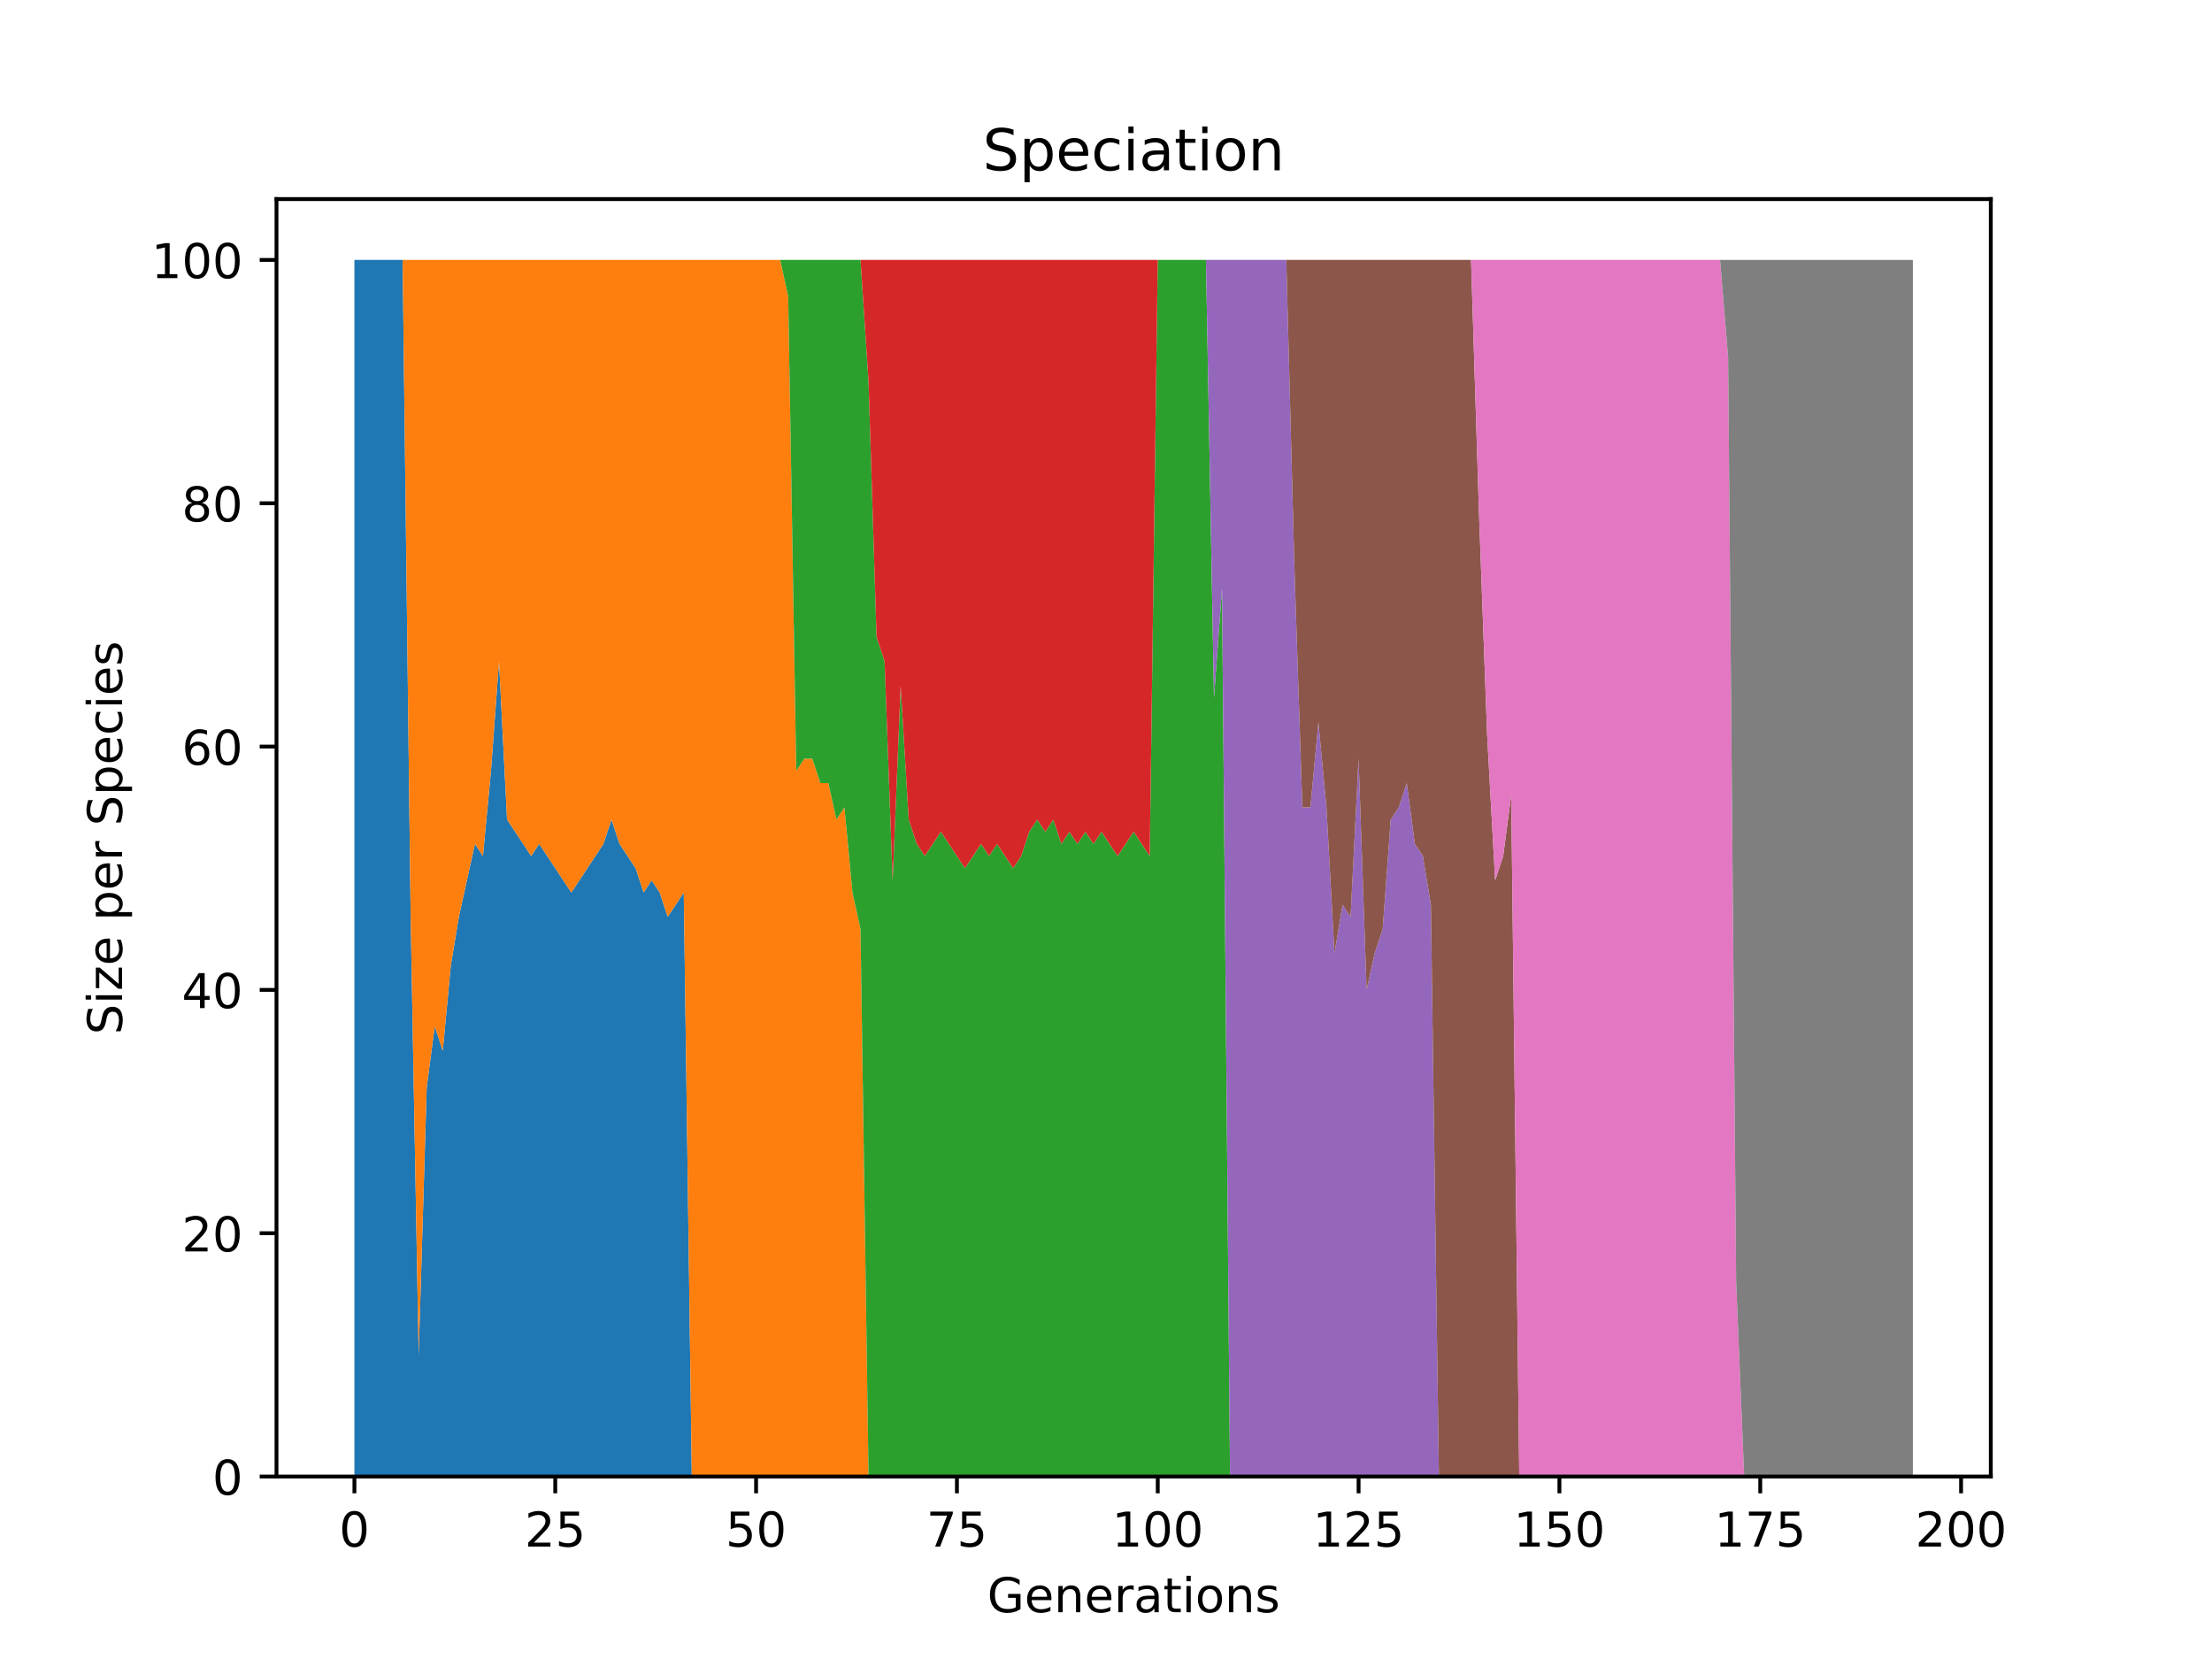 <?xml version="1.0" encoding="utf-8" standalone="no"?>
<!DOCTYPE svg PUBLIC "-//W3C//DTD SVG 1.1//EN"
  "http://www.w3.org/Graphics/SVG/1.1/DTD/svg11.dtd">
<!-- Created with matplotlib (https://matplotlib.org/) -->
<svg height="345.6pt" version="1.1" viewBox="0 0 460.8 345.6" width="460.8pt" xmlns="http://www.w3.org/2000/svg" xmlns:xlink="http://www.w3.org/1999/xlink">
 <defs>
  <style type="text/css">*{stroke-linecap:butt;stroke-linejoin:round;}</style>
 </defs>
 <g id="figure_1">
  <g id="patch_1">
   <path d="M 0 345.6 
L 460.8 345.6 
L 460.8 0 
L 0 0 
z
" style="fill:#ffffff;"/>
  </g>
  <g id="axes_1">
   <g id="patch_2">
    <path d="M 57.6 307.584 
L 414.72 307.584 
L 414.72 41.472 
L 57.6 41.472 
z
" style="fill:#ffffff;"/>
   </g>
   <g id="PolyCollection_1">
    <path clip-path="url(#pe1f908c21c)" d="M 73.833 54.144 
L 73.833 307.584 
L 75.506 307.584 
L 77.18 307.584 
L 78.853 307.584 
L 80.527 307.584 
L 82.2 307.584 
L 83.874 307.584 
L 85.547 307.584 
L 87.221 307.584 
L 88.894 307.584 
L 90.567 307.584 
L 92.241 307.584 
L 93.914 307.584 
L 95.588 307.584 
L 97.261 307.584 
L 98.935 307.584 
L 100.608 307.584 
L 102.282 307.584 
L 103.955 307.584 
L 105.629 307.584 
L 107.302 307.584 
L 108.976 307.584 
L 110.649 307.584 
L 112.323 307.584 
L 113.996 307.584 
L 115.67 307.584 
L 117.343 307.584 
L 119.017 307.584 
L 120.69 307.584 
L 122.364 307.584 
L 124.037 307.584 
L 125.711 307.584 
L 127.384 307.584 
L 129.057 307.584 
L 130.731 307.584 
L 132.404 307.584 
L 134.078 307.584 
L 135.751 307.584 
L 137.425 307.584 
L 139.098 307.584 
L 140.772 307.584 
L 142.445 307.584 
L 144.119 307.584 
L 145.792 307.584 
L 147.466 307.584 
L 149.139 307.584 
L 150.813 307.584 
L 152.486 307.584 
L 154.16 307.584 
L 155.833 307.584 
L 157.507 307.584 
L 159.18 307.584 
L 160.854 307.584 
L 162.527 307.584 
L 164.2 307.584 
L 165.874 307.584 
L 167.547 307.584 
L 169.221 307.584 
L 170.894 307.584 
L 172.568 307.584 
L 174.241 307.584 
L 175.915 307.584 
L 177.588 307.584 
L 179.262 307.584 
L 180.935 307.584 
L 182.609 307.584 
L 184.282 307.584 
L 185.956 307.584 
L 187.629 307.584 
L 189.303 307.584 
L 190.976 307.584 
L 192.65 307.584 
L 194.323 307.584 
L 195.997 307.584 
L 197.67 307.584 
L 199.344 307.584 
L 201.017 307.584 
L 202.69 307.584 
L 204.364 307.584 
L 206.037 307.584 
L 207.711 307.584 
L 209.384 307.584 
L 211.058 307.584 
L 212.731 307.584 
L 214.405 307.584 
L 216.078 307.584 
L 217.752 307.584 
L 219.425 307.584 
L 221.099 307.584 
L 222.772 307.584 
L 224.446 307.584 
L 226.119 307.584 
L 227.793 307.584 
L 229.466 307.584 
L 231.14 307.584 
L 232.813 307.584 
L 234.487 307.584 
L 236.16 307.584 
L 237.833 307.584 
L 239.507 307.584 
L 241.18 307.584 
L 242.854 307.584 
L 244.527 307.584 
L 246.201 307.584 
L 247.874 307.584 
L 249.548 307.584 
L 251.221 307.584 
L 252.895 307.584 
L 254.568 307.584 
L 256.242 307.584 
L 257.915 307.584 
L 259.589 307.584 
L 261.262 307.584 
L 262.936 307.584 
L 264.609 307.584 
L 266.283 307.584 
L 267.956 307.584 
L 269.63 307.584 
L 271.303 307.584 
L 272.976 307.584 
L 274.65 307.584 
L 276.323 307.584 
L 277.997 307.584 
L 279.67 307.584 
L 281.344 307.584 
L 283.017 307.584 
L 284.691 307.584 
L 286.364 307.584 
L 288.038 307.584 
L 289.711 307.584 
L 291.385 307.584 
L 293.058 307.584 
L 294.732 307.584 
L 296.405 307.584 
L 298.079 307.584 
L 299.752 307.584 
L 301.426 307.584 
L 303.099 307.584 
L 304.773 307.584 
L 306.446 307.584 
L 308.12 307.584 
L 309.793 307.584 
L 311.466 307.584 
L 313.14 307.584 
L 314.813 307.584 
L 316.487 307.584 
L 318.16 307.584 
L 319.834 307.584 
L 321.507 307.584 
L 323.181 307.584 
L 324.854 307.584 
L 326.528 307.584 
L 328.201 307.584 
L 329.875 307.584 
L 331.548 307.584 
L 333.222 307.584 
L 334.895 307.584 
L 336.569 307.584 
L 338.242 307.584 
L 339.916 307.584 
L 341.589 307.584 
L 343.263 307.584 
L 344.936 307.584 
L 346.609 307.584 
L 348.283 307.584 
L 349.956 307.584 
L 351.63 307.584 
L 353.303 307.584 
L 354.977 307.584 
L 356.65 307.584 
L 358.324 307.584 
L 359.997 307.584 
L 361.671 307.584 
L 363.344 307.584 
L 365.018 307.584 
L 366.691 307.584 
L 368.365 307.584 
L 370.038 307.584 
L 371.712 307.584 
L 373.385 307.584 
L 375.059 307.584 
L 376.732 307.584 
L 378.406 307.584 
L 380.079 307.584 
L 381.753 307.584 
L 383.426 307.584 
L 385.099 307.584 
L 386.773 307.584 
L 388.446 307.584 
L 390.12 307.584 
L 391.793 307.584 
L 393.467 307.584 
L 395.14 307.584 
L 396.814 307.584 
L 398.487 307.584 
L 398.487 307.584 
L 398.487 307.584 
L 396.814 307.584 
L 395.14 307.584 
L 393.467 307.584 
L 391.793 307.584 
L 390.12 307.584 
L 388.446 307.584 
L 386.773 307.584 
L 385.099 307.584 
L 383.426 307.584 
L 381.753 307.584 
L 380.079 307.584 
L 378.406 307.584 
L 376.732 307.584 
L 375.059 307.584 
L 373.385 307.584 
L 371.712 307.584 
L 370.038 307.584 
L 368.365 307.584 
L 366.691 307.584 
L 365.018 307.584 
L 363.344 307.584 
L 361.671 307.584 
L 359.997 307.584 
L 358.324 307.584 
L 356.65 307.584 
L 354.977 307.584 
L 353.303 307.584 
L 351.63 307.584 
L 349.956 307.584 
L 348.283 307.584 
L 346.609 307.584 
L 344.936 307.584 
L 343.263 307.584 
L 341.589 307.584 
L 339.916 307.584 
L 338.242 307.584 
L 336.569 307.584 
L 334.895 307.584 
L 333.222 307.584 
L 331.548 307.584 
L 329.875 307.584 
L 328.201 307.584 
L 326.528 307.584 
L 324.854 307.584 
L 323.181 307.584 
L 321.507 307.584 
L 319.834 307.584 
L 318.16 307.584 
L 316.487 307.584 
L 314.813 307.584 
L 313.14 307.584 
L 311.466 307.584 
L 309.793 307.584 
L 308.12 307.584 
L 306.446 307.584 
L 304.773 307.584 
L 303.099 307.584 
L 301.426 307.584 
L 299.752 307.584 
L 298.079 307.584 
L 296.405 307.584 
L 294.732 307.584 
L 293.058 307.584 
L 291.385 307.584 
L 289.711 307.584 
L 288.038 307.584 
L 286.364 307.584 
L 284.691 307.584 
L 283.017 307.584 
L 281.344 307.584 
L 279.67 307.584 
L 277.997 307.584 
L 276.323 307.584 
L 274.65 307.584 
L 272.976 307.584 
L 271.303 307.584 
L 269.63 307.584 
L 267.956 307.584 
L 266.283 307.584 
L 264.609 307.584 
L 262.936 307.584 
L 261.262 307.584 
L 259.589 307.584 
L 257.915 307.584 
L 256.242 307.584 
L 254.568 307.584 
L 252.895 307.584 
L 251.221 307.584 
L 249.548 307.584 
L 247.874 307.584 
L 246.201 307.584 
L 244.527 307.584 
L 242.854 307.584 
L 241.18 307.584 
L 239.507 307.584 
L 237.833 307.584 
L 236.16 307.584 
L 234.487 307.584 
L 232.813 307.584 
L 231.14 307.584 
L 229.466 307.584 
L 227.793 307.584 
L 226.119 307.584 
L 224.446 307.584 
L 222.772 307.584 
L 221.099 307.584 
L 219.425 307.584 
L 217.752 307.584 
L 216.078 307.584 
L 214.405 307.584 
L 212.731 307.584 
L 211.058 307.584 
L 209.384 307.584 
L 207.711 307.584 
L 206.037 307.584 
L 204.364 307.584 
L 202.69 307.584 
L 201.017 307.584 
L 199.344 307.584 
L 197.67 307.584 
L 195.997 307.584 
L 194.323 307.584 
L 192.65 307.584 
L 190.976 307.584 
L 189.303 307.584 
L 187.629 307.584 
L 185.956 307.584 
L 184.282 307.584 
L 182.609 307.584 
L 180.935 307.584 
L 179.262 307.584 
L 177.588 307.584 
L 175.915 307.584 
L 174.241 307.584 
L 172.568 307.584 
L 170.894 307.584 
L 169.221 307.584 
L 167.547 307.584 
L 165.874 307.584 
L 164.2 307.584 
L 162.527 307.584 
L 160.854 307.584 
L 159.18 307.584 
L 157.507 307.584 
L 155.833 307.584 
L 154.16 307.584 
L 152.486 307.584 
L 150.813 307.584 
L 149.139 307.584 
L 147.466 307.584 
L 145.792 307.584 
L 144.119 307.584 
L 142.445 185.933 
L 140.772 188.467 
L 139.098 191.002 
L 137.425 185.933 
L 135.751 183.398 
L 134.078 185.933 
L 132.404 180.864 
L 130.731 178.33 
L 129.057 175.795 
L 127.384 170.726 
L 125.711 175.795 
L 124.037 178.33 
L 122.364 180.864 
L 120.69 183.398 
L 119.017 185.933 
L 117.343 183.398 
L 115.67 180.864 
L 113.996 178.33 
L 112.323 175.795 
L 110.649 178.33 
L 108.976 175.795 
L 107.302 173.261 
L 105.629 170.726 
L 103.955 137.779 
L 102.282 160.589 
L 100.608 178.33 
L 98.935 175.795 
L 97.261 183.398 
L 95.588 191.002 
L 93.914 201.139 
L 92.241 218.88 
L 90.567 213.811 
L 88.894 226.483 
L 87.221 282.24 
L 85.547 191.002 
L 83.874 54.144 
L 82.2 54.144 
L 80.527 54.144 
L 78.853 54.144 
L 77.18 54.144 
L 75.506 54.144 
L 73.833 54.144 
z
" style="fill:#1f77b4;"/>
   </g>
   <g id="PolyCollection_2">
    <path clip-path="url(#pe1f908c21c)" d="M 73.833 54.144 
L 73.833 54.144 
L 75.506 54.144 
L 77.18 54.144 
L 78.853 54.144 
L 80.527 54.144 
L 82.2 54.144 
L 83.874 54.144 
L 85.547 191.002 
L 87.221 282.24 
L 88.894 226.483 
L 90.567 213.811 
L 92.241 218.88 
L 93.914 201.139 
L 95.588 191.002 
L 97.261 183.398 
L 98.935 175.795 
L 100.608 178.33 
L 102.282 160.589 
L 103.955 137.779 
L 105.629 170.726 
L 107.302 173.261 
L 108.976 175.795 
L 110.649 178.33 
L 112.323 175.795 
L 113.996 178.33 
L 115.67 180.864 
L 117.343 183.398 
L 119.017 185.933 
L 120.69 183.398 
L 122.364 180.864 
L 124.037 178.33 
L 125.711 175.795 
L 127.384 170.726 
L 129.057 175.795 
L 130.731 178.33 
L 132.404 180.864 
L 134.078 185.933 
L 135.751 183.398 
L 137.425 185.933 
L 139.098 191.002 
L 140.772 188.467 
L 142.445 185.933 
L 144.119 307.584 
L 145.792 307.584 
L 147.466 307.584 
L 149.139 307.584 
L 150.813 307.584 
L 152.486 307.584 
L 154.16 307.584 
L 155.833 307.584 
L 157.507 307.584 
L 159.18 307.584 
L 160.854 307.584 
L 162.527 307.584 
L 164.2 307.584 
L 165.874 307.584 
L 167.547 307.584 
L 169.221 307.584 
L 170.894 307.584 
L 172.568 307.584 
L 174.241 307.584 
L 175.915 307.584 
L 177.588 307.584 
L 179.262 307.584 
L 180.935 307.584 
L 182.609 307.584 
L 184.282 307.584 
L 185.956 307.584 
L 187.629 307.584 
L 189.303 307.584 
L 190.976 307.584 
L 192.65 307.584 
L 194.323 307.584 
L 195.997 307.584 
L 197.67 307.584 
L 199.344 307.584 
L 201.017 307.584 
L 202.69 307.584 
L 204.364 307.584 
L 206.037 307.584 
L 207.711 307.584 
L 209.384 307.584 
L 211.058 307.584 
L 212.731 307.584 
L 214.405 307.584 
L 216.078 307.584 
L 217.752 307.584 
L 219.425 307.584 
L 221.099 307.584 
L 222.772 307.584 
L 224.446 307.584 
L 226.119 307.584 
L 227.793 307.584 
L 229.466 307.584 
L 231.14 307.584 
L 232.813 307.584 
L 234.487 307.584 
L 236.16 307.584 
L 237.833 307.584 
L 239.507 307.584 
L 241.18 307.584 
L 242.854 307.584 
L 244.527 307.584 
L 246.201 307.584 
L 247.874 307.584 
L 249.548 307.584 
L 251.221 307.584 
L 252.895 307.584 
L 254.568 307.584 
L 256.242 307.584 
L 257.915 307.584 
L 259.589 307.584 
L 261.262 307.584 
L 262.936 307.584 
L 264.609 307.584 
L 266.283 307.584 
L 267.956 307.584 
L 269.63 307.584 
L 271.303 307.584 
L 272.976 307.584 
L 274.65 307.584 
L 276.323 307.584 
L 277.997 307.584 
L 279.67 307.584 
L 281.344 307.584 
L 283.017 307.584 
L 284.691 307.584 
L 286.364 307.584 
L 288.038 307.584 
L 289.711 307.584 
L 291.385 307.584 
L 293.058 307.584 
L 294.732 307.584 
L 296.405 307.584 
L 298.079 307.584 
L 299.752 307.584 
L 301.426 307.584 
L 303.099 307.584 
L 304.773 307.584 
L 306.446 307.584 
L 308.12 307.584 
L 309.793 307.584 
L 311.466 307.584 
L 313.14 307.584 
L 314.813 307.584 
L 316.487 307.584 
L 318.16 307.584 
L 319.834 307.584 
L 321.507 307.584 
L 323.181 307.584 
L 324.854 307.584 
L 326.528 307.584 
L 328.201 307.584 
L 329.875 307.584 
L 331.548 307.584 
L 333.222 307.584 
L 334.895 307.584 
L 336.569 307.584 
L 338.242 307.584 
L 339.916 307.584 
L 341.589 307.584 
L 343.263 307.584 
L 344.936 307.584 
L 346.609 307.584 
L 348.283 307.584 
L 349.956 307.584 
L 351.63 307.584 
L 353.303 307.584 
L 354.977 307.584 
L 356.65 307.584 
L 358.324 307.584 
L 359.997 307.584 
L 361.671 307.584 
L 363.344 307.584 
L 365.018 307.584 
L 366.691 307.584 
L 368.365 307.584 
L 370.038 307.584 
L 371.712 307.584 
L 373.385 307.584 
L 375.059 307.584 
L 376.732 307.584 
L 378.406 307.584 
L 380.079 307.584 
L 381.753 307.584 
L 383.426 307.584 
L 385.099 307.584 
L 386.773 307.584 
L 388.446 307.584 
L 390.12 307.584 
L 391.793 307.584 
L 393.467 307.584 
L 395.14 307.584 
L 396.814 307.584 
L 398.487 307.584 
L 398.487 307.584 
L 398.487 307.584 
L 396.814 307.584 
L 395.14 307.584 
L 393.467 307.584 
L 391.793 307.584 
L 390.12 307.584 
L 388.446 307.584 
L 386.773 307.584 
L 385.099 307.584 
L 383.426 307.584 
L 381.753 307.584 
L 380.079 307.584 
L 378.406 307.584 
L 376.732 307.584 
L 375.059 307.584 
L 373.385 307.584 
L 371.712 307.584 
L 370.038 307.584 
L 368.365 307.584 
L 366.691 307.584 
L 365.018 307.584 
L 363.344 307.584 
L 361.671 307.584 
L 359.997 307.584 
L 358.324 307.584 
L 356.65 307.584 
L 354.977 307.584 
L 353.303 307.584 
L 351.63 307.584 
L 349.956 307.584 
L 348.283 307.584 
L 346.609 307.584 
L 344.936 307.584 
L 343.263 307.584 
L 341.589 307.584 
L 339.916 307.584 
L 338.242 307.584 
L 336.569 307.584 
L 334.895 307.584 
L 333.222 307.584 
L 331.548 307.584 
L 329.875 307.584 
L 328.201 307.584 
L 326.528 307.584 
L 324.854 307.584 
L 323.181 307.584 
L 321.507 307.584 
L 319.834 307.584 
L 318.16 307.584 
L 316.487 307.584 
L 314.813 307.584 
L 313.14 307.584 
L 311.466 307.584 
L 309.793 307.584 
L 308.12 307.584 
L 306.446 307.584 
L 304.773 307.584 
L 303.099 307.584 
L 301.426 307.584 
L 299.752 307.584 
L 298.079 307.584 
L 296.405 307.584 
L 294.732 307.584 
L 293.058 307.584 
L 291.385 307.584 
L 289.711 307.584 
L 288.038 307.584 
L 286.364 307.584 
L 284.691 307.584 
L 283.017 307.584 
L 281.344 307.584 
L 279.67 307.584 
L 277.997 307.584 
L 276.323 307.584 
L 274.65 307.584 
L 272.976 307.584 
L 271.303 307.584 
L 269.63 307.584 
L 267.956 307.584 
L 266.283 307.584 
L 264.609 307.584 
L 262.936 307.584 
L 261.262 307.584 
L 259.589 307.584 
L 257.915 307.584 
L 256.242 307.584 
L 254.568 307.584 
L 252.895 307.584 
L 251.221 307.584 
L 249.548 307.584 
L 247.874 307.584 
L 246.201 307.584 
L 244.527 307.584 
L 242.854 307.584 
L 241.18 307.584 
L 239.507 307.584 
L 237.833 307.584 
L 236.16 307.584 
L 234.487 307.584 
L 232.813 307.584 
L 231.14 307.584 
L 229.466 307.584 
L 227.793 307.584 
L 226.119 307.584 
L 224.446 307.584 
L 222.772 307.584 
L 221.099 307.584 
L 219.425 307.584 
L 217.752 307.584 
L 216.078 307.584 
L 214.405 307.584 
L 212.731 307.584 
L 211.058 307.584 
L 209.384 307.584 
L 207.711 307.584 
L 206.037 307.584 
L 204.364 307.584 
L 202.69 307.584 
L 201.017 307.584 
L 199.344 307.584 
L 197.67 307.584 
L 195.997 307.584 
L 194.323 307.584 
L 192.65 307.584 
L 190.976 307.584 
L 189.303 307.584 
L 187.629 307.584 
L 185.956 307.584 
L 184.282 307.584 
L 182.609 307.584 
L 180.935 307.584 
L 179.262 193.536 
L 177.588 185.933 
L 175.915 168.192 
L 174.241 170.726 
L 172.568 163.123 
L 170.894 163.123 
L 169.221 158.054 
L 167.547 158.054 
L 165.874 160.589 
L 164.2 61.747 
L 162.527 54.144 
L 160.854 54.144 
L 159.18 54.144 
L 157.507 54.144 
L 155.833 54.144 
L 154.16 54.144 
L 152.486 54.144 
L 150.813 54.144 
L 149.139 54.144 
L 147.466 54.144 
L 145.792 54.144 
L 144.119 54.144 
L 142.445 54.144 
L 140.772 54.144 
L 139.098 54.144 
L 137.425 54.144 
L 135.751 54.144 
L 134.078 54.144 
L 132.404 54.144 
L 130.731 54.144 
L 129.057 54.144 
L 127.384 54.144 
L 125.711 54.144 
L 124.037 54.144 
L 122.364 54.144 
L 120.69 54.144 
L 119.017 54.144 
L 117.343 54.144 
L 115.67 54.144 
L 113.996 54.144 
L 112.323 54.144 
L 110.649 54.144 
L 108.976 54.144 
L 107.302 54.144 
L 105.629 54.144 
L 103.955 54.144 
L 102.282 54.144 
L 100.608 54.144 
L 98.935 54.144 
L 97.261 54.144 
L 95.588 54.144 
L 93.914 54.144 
L 92.241 54.144 
L 90.567 54.144 
L 88.894 54.144 
L 87.221 54.144 
L 85.547 54.144 
L 83.874 54.144 
L 82.2 54.144 
L 80.527 54.144 
L 78.853 54.144 
L 77.18 54.144 
L 75.506 54.144 
L 73.833 54.144 
z
" style="fill:#ff7f0e;"/>
   </g>
   <g id="PolyCollection_3">
    <path clip-path="url(#pe1f908c21c)" d="M 73.833 54.144 
L 73.833 54.144 
L 75.506 54.144 
L 77.18 54.144 
L 78.853 54.144 
L 80.527 54.144 
L 82.2 54.144 
L 83.874 54.144 
L 85.547 54.144 
L 87.221 54.144 
L 88.894 54.144 
L 90.567 54.144 
L 92.241 54.144 
L 93.914 54.144 
L 95.588 54.144 
L 97.261 54.144 
L 98.935 54.144 
L 100.608 54.144 
L 102.282 54.144 
L 103.955 54.144 
L 105.629 54.144 
L 107.302 54.144 
L 108.976 54.144 
L 110.649 54.144 
L 112.323 54.144 
L 113.996 54.144 
L 115.67 54.144 
L 117.343 54.144 
L 119.017 54.144 
L 120.69 54.144 
L 122.364 54.144 
L 124.037 54.144 
L 125.711 54.144 
L 127.384 54.144 
L 129.057 54.144 
L 130.731 54.144 
L 132.404 54.144 
L 134.078 54.144 
L 135.751 54.144 
L 137.425 54.144 
L 139.098 54.144 
L 140.772 54.144 
L 142.445 54.144 
L 144.119 54.144 
L 145.792 54.144 
L 147.466 54.144 
L 149.139 54.144 
L 150.813 54.144 
L 152.486 54.144 
L 154.16 54.144 
L 155.833 54.144 
L 157.507 54.144 
L 159.18 54.144 
L 160.854 54.144 
L 162.527 54.144 
L 164.2 61.747 
L 165.874 160.589 
L 167.547 158.054 
L 169.221 158.054 
L 170.894 163.123 
L 172.568 163.123 
L 174.241 170.726 
L 175.915 168.192 
L 177.588 185.933 
L 179.262 193.536 
L 180.935 307.584 
L 182.609 307.584 
L 184.282 307.584 
L 185.956 307.584 
L 187.629 307.584 
L 189.303 307.584 
L 190.976 307.584 
L 192.65 307.584 
L 194.323 307.584 
L 195.997 307.584 
L 197.67 307.584 
L 199.344 307.584 
L 201.017 307.584 
L 202.69 307.584 
L 204.364 307.584 
L 206.037 307.584 
L 207.711 307.584 
L 209.384 307.584 
L 211.058 307.584 
L 212.731 307.584 
L 214.405 307.584 
L 216.078 307.584 
L 217.752 307.584 
L 219.425 307.584 
L 221.099 307.584 
L 222.772 307.584 
L 224.446 307.584 
L 226.119 307.584 
L 227.793 307.584 
L 229.466 307.584 
L 231.14 307.584 
L 232.813 307.584 
L 234.487 307.584 
L 236.16 307.584 
L 237.833 307.584 
L 239.507 307.584 
L 241.18 307.584 
L 242.854 307.584 
L 244.527 307.584 
L 246.201 307.584 
L 247.874 307.584 
L 249.548 307.584 
L 251.221 307.584 
L 252.895 307.584 
L 254.568 307.584 
L 256.242 307.584 
L 257.915 307.584 
L 259.589 307.584 
L 261.262 307.584 
L 262.936 307.584 
L 264.609 307.584 
L 266.283 307.584 
L 267.956 307.584 
L 269.63 307.584 
L 271.303 307.584 
L 272.976 307.584 
L 274.65 307.584 
L 276.323 307.584 
L 277.997 307.584 
L 279.67 307.584 
L 281.344 307.584 
L 283.017 307.584 
L 284.691 307.584 
L 286.364 307.584 
L 288.038 307.584 
L 289.711 307.584 
L 291.385 307.584 
L 293.058 307.584 
L 294.732 307.584 
L 296.405 307.584 
L 298.079 307.584 
L 299.752 307.584 
L 301.426 307.584 
L 303.099 307.584 
L 304.773 307.584 
L 306.446 307.584 
L 308.12 307.584 
L 309.793 307.584 
L 311.466 307.584 
L 313.14 307.584 
L 314.813 307.584 
L 316.487 307.584 
L 318.16 307.584 
L 319.834 307.584 
L 321.507 307.584 
L 323.181 307.584 
L 324.854 307.584 
L 326.528 307.584 
L 328.201 307.584 
L 329.875 307.584 
L 331.548 307.584 
L 333.222 307.584 
L 334.895 307.584 
L 336.569 307.584 
L 338.242 307.584 
L 339.916 307.584 
L 341.589 307.584 
L 343.263 307.584 
L 344.936 307.584 
L 346.609 307.584 
L 348.283 307.584 
L 349.956 307.584 
L 351.63 307.584 
L 353.303 307.584 
L 354.977 307.584 
L 356.65 307.584 
L 358.324 307.584 
L 359.997 307.584 
L 361.671 307.584 
L 363.344 307.584 
L 365.018 307.584 
L 366.691 307.584 
L 368.365 307.584 
L 370.038 307.584 
L 371.712 307.584 
L 373.385 307.584 
L 375.059 307.584 
L 376.732 307.584 
L 378.406 307.584 
L 380.079 307.584 
L 381.753 307.584 
L 383.426 307.584 
L 385.099 307.584 
L 386.773 307.584 
L 388.446 307.584 
L 390.12 307.584 
L 391.793 307.584 
L 393.467 307.584 
L 395.14 307.584 
L 396.814 307.584 
L 398.487 307.584 
L 398.487 307.584 
L 398.487 307.584 
L 396.814 307.584 
L 395.14 307.584 
L 393.467 307.584 
L 391.793 307.584 
L 390.12 307.584 
L 388.446 307.584 
L 386.773 307.584 
L 385.099 307.584 
L 383.426 307.584 
L 381.753 307.584 
L 380.079 307.584 
L 378.406 307.584 
L 376.732 307.584 
L 375.059 307.584 
L 373.385 307.584 
L 371.712 307.584 
L 370.038 307.584 
L 368.365 307.584 
L 366.691 307.584 
L 365.018 307.584 
L 363.344 307.584 
L 361.671 307.584 
L 359.997 307.584 
L 358.324 307.584 
L 356.65 307.584 
L 354.977 307.584 
L 353.303 307.584 
L 351.63 307.584 
L 349.956 307.584 
L 348.283 307.584 
L 346.609 307.584 
L 344.936 307.584 
L 343.263 307.584 
L 341.589 307.584 
L 339.916 307.584 
L 338.242 307.584 
L 336.569 307.584 
L 334.895 307.584 
L 333.222 307.584 
L 331.548 307.584 
L 329.875 307.584 
L 328.201 307.584 
L 326.528 307.584 
L 324.854 307.584 
L 323.181 307.584 
L 321.507 307.584 
L 319.834 307.584 
L 318.16 307.584 
L 316.487 307.584 
L 314.813 307.584 
L 313.14 307.584 
L 311.466 307.584 
L 309.793 307.584 
L 308.12 307.584 
L 306.446 307.584 
L 304.773 307.584 
L 303.099 307.584 
L 301.426 307.584 
L 299.752 307.584 
L 298.079 307.584 
L 296.405 307.584 
L 294.732 307.584 
L 293.058 307.584 
L 291.385 307.584 
L 289.711 307.584 
L 288.038 307.584 
L 286.364 307.584 
L 284.691 307.584 
L 283.017 307.584 
L 281.344 307.584 
L 279.67 307.584 
L 277.997 307.584 
L 276.323 307.584 
L 274.65 307.584 
L 272.976 307.584 
L 271.303 307.584 
L 269.63 307.584 
L 267.956 307.584 
L 266.283 307.584 
L 264.609 307.584 
L 262.936 307.584 
L 261.262 307.584 
L 259.589 307.584 
L 257.915 307.584 
L 256.242 307.584 
L 254.568 122.573 
L 252.895 145.382 
L 251.221 54.144 
L 249.548 54.144 
L 247.874 54.144 
L 246.201 54.144 
L 244.527 54.144 
L 242.854 54.144 
L 241.18 54.144 
L 239.507 178.33 
L 237.833 175.795 
L 236.16 173.261 
L 234.487 175.795 
L 232.813 178.33 
L 231.14 175.795 
L 229.466 173.261 
L 227.793 175.795 
L 226.119 173.261 
L 224.446 175.795 
L 222.772 173.261 
L 221.099 175.795 
L 219.425 170.726 
L 217.752 173.261 
L 216.078 170.726 
L 214.405 173.261 
L 212.731 178.33 
L 211.058 180.864 
L 209.384 178.33 
L 207.711 175.795 
L 206.037 178.33 
L 204.364 175.795 
L 202.69 178.33 
L 201.017 180.864 
L 199.344 178.33 
L 197.67 175.795 
L 195.997 173.261 
L 194.323 175.795 
L 192.65 178.33 
L 190.976 175.795 
L 189.303 170.726 
L 187.629 142.848 
L 185.956 183.398 
L 184.282 137.779 
L 182.609 132.71 
L 180.935 79.488 
L 179.262 54.144 
L 177.588 54.144 
L 175.915 54.144 
L 174.241 54.144 
L 172.568 54.144 
L 170.894 54.144 
L 169.221 54.144 
L 167.547 54.144 
L 165.874 54.144 
L 164.2 54.144 
L 162.527 54.144 
L 160.854 54.144 
L 159.18 54.144 
L 157.507 54.144 
L 155.833 54.144 
L 154.16 54.144 
L 152.486 54.144 
L 150.813 54.144 
L 149.139 54.144 
L 147.466 54.144 
L 145.792 54.144 
L 144.119 54.144 
L 142.445 54.144 
L 140.772 54.144 
L 139.098 54.144 
L 137.425 54.144 
L 135.751 54.144 
L 134.078 54.144 
L 132.404 54.144 
L 130.731 54.144 
L 129.057 54.144 
L 127.384 54.144 
L 125.711 54.144 
L 124.037 54.144 
L 122.364 54.144 
L 120.69 54.144 
L 119.017 54.144 
L 117.343 54.144 
L 115.67 54.144 
L 113.996 54.144 
L 112.323 54.144 
L 110.649 54.144 
L 108.976 54.144 
L 107.302 54.144 
L 105.629 54.144 
L 103.955 54.144 
L 102.282 54.144 
L 100.608 54.144 
L 98.935 54.144 
L 97.261 54.144 
L 95.588 54.144 
L 93.914 54.144 
L 92.241 54.144 
L 90.567 54.144 
L 88.894 54.144 
L 87.221 54.144 
L 85.547 54.144 
L 83.874 54.144 
L 82.2 54.144 
L 80.527 54.144 
L 78.853 54.144 
L 77.18 54.144 
L 75.506 54.144 
L 73.833 54.144 
z
" style="fill:#2ca02c;"/>
   </g>
   <g id="PolyCollection_4">
    <path clip-path="url(#pe1f908c21c)" d="M 73.833 54.144 
L 73.833 54.144 
L 75.506 54.144 
L 77.18 54.144 
L 78.853 54.144 
L 80.527 54.144 
L 82.2 54.144 
L 83.874 54.144 
L 85.547 54.144 
L 87.221 54.144 
L 88.894 54.144 
L 90.567 54.144 
L 92.241 54.144 
L 93.914 54.144 
L 95.588 54.144 
L 97.261 54.144 
L 98.935 54.144 
L 100.608 54.144 
L 102.282 54.144 
L 103.955 54.144 
L 105.629 54.144 
L 107.302 54.144 
L 108.976 54.144 
L 110.649 54.144 
L 112.323 54.144 
L 113.996 54.144 
L 115.67 54.144 
L 117.343 54.144 
L 119.017 54.144 
L 120.69 54.144 
L 122.364 54.144 
L 124.037 54.144 
L 125.711 54.144 
L 127.384 54.144 
L 129.057 54.144 
L 130.731 54.144 
L 132.404 54.144 
L 134.078 54.144 
L 135.751 54.144 
L 137.425 54.144 
L 139.098 54.144 
L 140.772 54.144 
L 142.445 54.144 
L 144.119 54.144 
L 145.792 54.144 
L 147.466 54.144 
L 149.139 54.144 
L 150.813 54.144 
L 152.486 54.144 
L 154.16 54.144 
L 155.833 54.144 
L 157.507 54.144 
L 159.18 54.144 
L 160.854 54.144 
L 162.527 54.144 
L 164.2 54.144 
L 165.874 54.144 
L 167.547 54.144 
L 169.221 54.144 
L 170.894 54.144 
L 172.568 54.144 
L 174.241 54.144 
L 175.915 54.144 
L 177.588 54.144 
L 179.262 54.144 
L 180.935 79.488 
L 182.609 132.71 
L 184.282 137.779 
L 185.956 183.398 
L 187.629 142.848 
L 189.303 170.726 
L 190.976 175.795 
L 192.65 178.33 
L 194.323 175.795 
L 195.997 173.261 
L 197.67 175.795 
L 199.344 178.33 
L 201.017 180.864 
L 202.69 178.33 
L 204.364 175.795 
L 206.037 178.33 
L 207.711 175.795 
L 209.384 178.33 
L 211.058 180.864 
L 212.731 178.33 
L 214.405 173.261 
L 216.078 170.726 
L 217.752 173.261 
L 219.425 170.726 
L 221.099 175.795 
L 222.772 173.261 
L 224.446 175.795 
L 226.119 173.261 
L 227.793 175.795 
L 229.466 173.261 
L 231.14 175.795 
L 232.813 178.33 
L 234.487 175.795 
L 236.16 173.261 
L 237.833 175.795 
L 239.507 178.33 
L 241.18 54.144 
L 242.854 54.144 
L 244.527 54.144 
L 246.201 54.144 
L 247.874 54.144 
L 249.548 54.144 
L 251.221 54.144 
L 252.895 145.382 
L 254.568 122.573 
L 256.242 307.584 
L 257.915 307.584 
L 259.589 307.584 
L 261.262 307.584 
L 262.936 307.584 
L 264.609 307.584 
L 266.283 307.584 
L 267.956 307.584 
L 269.63 307.584 
L 271.303 307.584 
L 272.976 307.584 
L 274.65 307.584 
L 276.323 307.584 
L 277.997 307.584 
L 279.67 307.584 
L 281.344 307.584 
L 283.017 307.584 
L 284.691 307.584 
L 286.364 307.584 
L 288.038 307.584 
L 289.711 307.584 
L 291.385 307.584 
L 293.058 307.584 
L 294.732 307.584 
L 296.405 307.584 
L 298.079 307.584 
L 299.752 307.584 
L 301.426 307.584 
L 303.099 307.584 
L 304.773 307.584 
L 306.446 307.584 
L 308.12 307.584 
L 309.793 307.584 
L 311.466 307.584 
L 313.14 307.584 
L 314.813 307.584 
L 316.487 307.584 
L 318.16 307.584 
L 319.834 307.584 
L 321.507 307.584 
L 323.181 307.584 
L 324.854 307.584 
L 326.528 307.584 
L 328.201 307.584 
L 329.875 307.584 
L 331.548 307.584 
L 333.222 307.584 
L 334.895 307.584 
L 336.569 307.584 
L 338.242 307.584 
L 339.916 307.584 
L 341.589 307.584 
L 343.263 307.584 
L 344.936 307.584 
L 346.609 307.584 
L 348.283 307.584 
L 349.956 307.584 
L 351.63 307.584 
L 353.303 307.584 
L 354.977 307.584 
L 356.65 307.584 
L 358.324 307.584 
L 359.997 307.584 
L 361.671 307.584 
L 363.344 307.584 
L 365.018 307.584 
L 366.691 307.584 
L 368.365 307.584 
L 370.038 307.584 
L 371.712 307.584 
L 373.385 307.584 
L 375.059 307.584 
L 376.732 307.584 
L 378.406 307.584 
L 380.079 307.584 
L 381.753 307.584 
L 383.426 307.584 
L 385.099 307.584 
L 386.773 307.584 
L 388.446 307.584 
L 390.12 307.584 
L 391.793 307.584 
L 393.467 307.584 
L 395.14 307.584 
L 396.814 307.584 
L 398.487 307.584 
L 398.487 307.584 
L 398.487 307.584 
L 396.814 307.584 
L 395.14 307.584 
L 393.467 307.584 
L 391.793 307.584 
L 390.12 307.584 
L 388.446 307.584 
L 386.773 307.584 
L 385.099 307.584 
L 383.426 307.584 
L 381.753 307.584 
L 380.079 307.584 
L 378.406 307.584 
L 376.732 307.584 
L 375.059 307.584 
L 373.385 307.584 
L 371.712 307.584 
L 370.038 307.584 
L 368.365 307.584 
L 366.691 307.584 
L 365.018 307.584 
L 363.344 307.584 
L 361.671 307.584 
L 359.997 307.584 
L 358.324 307.584 
L 356.65 307.584 
L 354.977 307.584 
L 353.303 307.584 
L 351.63 307.584 
L 349.956 307.584 
L 348.283 307.584 
L 346.609 307.584 
L 344.936 307.584 
L 343.263 307.584 
L 341.589 307.584 
L 339.916 307.584 
L 338.242 307.584 
L 336.569 307.584 
L 334.895 307.584 
L 333.222 307.584 
L 331.548 307.584 
L 329.875 307.584 
L 328.201 307.584 
L 326.528 307.584 
L 324.854 307.584 
L 323.181 307.584 
L 321.507 307.584 
L 319.834 307.584 
L 318.16 307.584 
L 316.487 307.584 
L 314.813 307.584 
L 313.14 307.584 
L 311.466 307.584 
L 309.793 307.584 
L 308.12 307.584 
L 306.446 307.584 
L 304.773 307.584 
L 303.099 307.584 
L 301.426 307.584 
L 299.752 307.584 
L 298.079 307.584 
L 296.405 307.584 
L 294.732 307.584 
L 293.058 307.584 
L 291.385 307.584 
L 289.711 307.584 
L 288.038 307.584 
L 286.364 307.584 
L 284.691 307.584 
L 283.017 307.584 
L 281.344 307.584 
L 279.67 307.584 
L 277.997 307.584 
L 276.323 307.584 
L 274.65 307.584 
L 272.976 307.584 
L 271.303 307.584 
L 269.63 307.584 
L 267.956 307.584 
L 266.283 307.584 
L 264.609 307.584 
L 262.936 307.584 
L 261.262 307.584 
L 259.589 307.584 
L 257.915 307.584 
L 256.242 307.584 
L 254.568 122.573 
L 252.895 145.382 
L 251.221 54.144 
L 249.548 54.144 
L 247.874 54.144 
L 246.201 54.144 
L 244.527 54.144 
L 242.854 54.144 
L 241.18 54.144 
L 239.507 54.144 
L 237.833 54.144 
L 236.16 54.144 
L 234.487 54.144 
L 232.813 54.144 
L 231.14 54.144 
L 229.466 54.144 
L 227.793 54.144 
L 226.119 54.144 
L 224.446 54.144 
L 222.772 54.144 
L 221.099 54.144 
L 219.425 54.144 
L 217.752 54.144 
L 216.078 54.144 
L 214.405 54.144 
L 212.731 54.144 
L 211.058 54.144 
L 209.384 54.144 
L 207.711 54.144 
L 206.037 54.144 
L 204.364 54.144 
L 202.69 54.144 
L 201.017 54.144 
L 199.344 54.144 
L 197.67 54.144 
L 195.997 54.144 
L 194.323 54.144 
L 192.65 54.144 
L 190.976 54.144 
L 189.303 54.144 
L 187.629 54.144 
L 185.956 54.144 
L 184.282 54.144 
L 182.609 54.144 
L 180.935 54.144 
L 179.262 54.144 
L 177.588 54.144 
L 175.915 54.144 
L 174.241 54.144 
L 172.568 54.144 
L 170.894 54.144 
L 169.221 54.144 
L 167.547 54.144 
L 165.874 54.144 
L 164.2 54.144 
L 162.527 54.144 
L 160.854 54.144 
L 159.18 54.144 
L 157.507 54.144 
L 155.833 54.144 
L 154.16 54.144 
L 152.486 54.144 
L 150.813 54.144 
L 149.139 54.144 
L 147.466 54.144 
L 145.792 54.144 
L 144.119 54.144 
L 142.445 54.144 
L 140.772 54.144 
L 139.098 54.144 
L 137.425 54.144 
L 135.751 54.144 
L 134.078 54.144 
L 132.404 54.144 
L 130.731 54.144 
L 129.057 54.144 
L 127.384 54.144 
L 125.711 54.144 
L 124.037 54.144 
L 122.364 54.144 
L 120.69 54.144 
L 119.017 54.144 
L 117.343 54.144 
L 115.67 54.144 
L 113.996 54.144 
L 112.323 54.144 
L 110.649 54.144 
L 108.976 54.144 
L 107.302 54.144 
L 105.629 54.144 
L 103.955 54.144 
L 102.282 54.144 
L 100.608 54.144 
L 98.935 54.144 
L 97.261 54.144 
L 95.588 54.144 
L 93.914 54.144 
L 92.241 54.144 
L 90.567 54.144 
L 88.894 54.144 
L 87.221 54.144 
L 85.547 54.144 
L 83.874 54.144 
L 82.2 54.144 
L 80.527 54.144 
L 78.853 54.144 
L 77.18 54.144 
L 75.506 54.144 
L 73.833 54.144 
z
" style="fill:#d62728;"/>
   </g>
   <g id="PolyCollection_5">
    <path clip-path="url(#pe1f908c21c)" d="M 73.833 54.144 
L 73.833 54.144 
L 75.506 54.144 
L 77.18 54.144 
L 78.853 54.144 
L 80.527 54.144 
L 82.2 54.144 
L 83.874 54.144 
L 85.547 54.144 
L 87.221 54.144 
L 88.894 54.144 
L 90.567 54.144 
L 92.241 54.144 
L 93.914 54.144 
L 95.588 54.144 
L 97.261 54.144 
L 98.935 54.144 
L 100.608 54.144 
L 102.282 54.144 
L 103.955 54.144 
L 105.629 54.144 
L 107.302 54.144 
L 108.976 54.144 
L 110.649 54.144 
L 112.323 54.144 
L 113.996 54.144 
L 115.67 54.144 
L 117.343 54.144 
L 119.017 54.144 
L 120.69 54.144 
L 122.364 54.144 
L 124.037 54.144 
L 125.711 54.144 
L 127.384 54.144 
L 129.057 54.144 
L 130.731 54.144 
L 132.404 54.144 
L 134.078 54.144 
L 135.751 54.144 
L 137.425 54.144 
L 139.098 54.144 
L 140.772 54.144 
L 142.445 54.144 
L 144.119 54.144 
L 145.792 54.144 
L 147.466 54.144 
L 149.139 54.144 
L 150.813 54.144 
L 152.486 54.144 
L 154.16 54.144 
L 155.833 54.144 
L 157.507 54.144 
L 159.18 54.144 
L 160.854 54.144 
L 162.527 54.144 
L 164.2 54.144 
L 165.874 54.144 
L 167.547 54.144 
L 169.221 54.144 
L 170.894 54.144 
L 172.568 54.144 
L 174.241 54.144 
L 175.915 54.144 
L 177.588 54.144 
L 179.262 54.144 
L 180.935 54.144 
L 182.609 54.144 
L 184.282 54.144 
L 185.956 54.144 
L 187.629 54.144 
L 189.303 54.144 
L 190.976 54.144 
L 192.65 54.144 
L 194.323 54.144 
L 195.997 54.144 
L 197.67 54.144 
L 199.344 54.144 
L 201.017 54.144 
L 202.69 54.144 
L 204.364 54.144 
L 206.037 54.144 
L 207.711 54.144 
L 209.384 54.144 
L 211.058 54.144 
L 212.731 54.144 
L 214.405 54.144 
L 216.078 54.144 
L 217.752 54.144 
L 219.425 54.144 
L 221.099 54.144 
L 222.772 54.144 
L 224.446 54.144 
L 226.119 54.144 
L 227.793 54.144 
L 229.466 54.144 
L 231.14 54.144 
L 232.813 54.144 
L 234.487 54.144 
L 236.16 54.144 
L 237.833 54.144 
L 239.507 54.144 
L 241.18 54.144 
L 242.854 54.144 
L 244.527 54.144 
L 246.201 54.144 
L 247.874 54.144 
L 249.548 54.144 
L 251.221 54.144 
L 252.895 145.382 
L 254.568 122.573 
L 256.242 307.584 
L 257.915 307.584 
L 259.589 307.584 
L 261.262 307.584 
L 262.936 307.584 
L 264.609 307.584 
L 266.283 307.584 
L 267.956 307.584 
L 269.63 307.584 
L 271.303 307.584 
L 272.976 307.584 
L 274.65 307.584 
L 276.323 307.584 
L 277.997 307.584 
L 279.67 307.584 
L 281.344 307.584 
L 283.017 307.584 
L 284.691 307.584 
L 286.364 307.584 
L 288.038 307.584 
L 289.711 307.584 
L 291.385 307.584 
L 293.058 307.584 
L 294.732 307.584 
L 296.405 307.584 
L 298.079 307.584 
L 299.752 307.584 
L 301.426 307.584 
L 303.099 307.584 
L 304.773 307.584 
L 306.446 307.584 
L 308.12 307.584 
L 309.793 307.584 
L 311.466 307.584 
L 313.14 307.584 
L 314.813 307.584 
L 316.487 307.584 
L 318.16 307.584 
L 319.834 307.584 
L 321.507 307.584 
L 323.181 307.584 
L 324.854 307.584 
L 326.528 307.584 
L 328.201 307.584 
L 329.875 307.584 
L 331.548 307.584 
L 333.222 307.584 
L 334.895 307.584 
L 336.569 307.584 
L 338.242 307.584 
L 339.916 307.584 
L 341.589 307.584 
L 343.263 307.584 
L 344.936 307.584 
L 346.609 307.584 
L 348.283 307.584 
L 349.956 307.584 
L 351.63 307.584 
L 353.303 307.584 
L 354.977 307.584 
L 356.65 307.584 
L 358.324 307.584 
L 359.997 307.584 
L 361.671 307.584 
L 363.344 307.584 
L 365.018 307.584 
L 366.691 307.584 
L 368.365 307.584 
L 370.038 307.584 
L 371.712 307.584 
L 373.385 307.584 
L 375.059 307.584 
L 376.732 307.584 
L 378.406 307.584 
L 380.079 307.584 
L 381.753 307.584 
L 383.426 307.584 
L 385.099 307.584 
L 386.773 307.584 
L 388.446 307.584 
L 390.12 307.584 
L 391.793 307.584 
L 393.467 307.584 
L 395.14 307.584 
L 396.814 307.584 
L 398.487 307.584 
L 398.487 307.584 
L 398.487 307.584 
L 396.814 307.584 
L 395.14 307.584 
L 393.467 307.584 
L 391.793 307.584 
L 390.12 307.584 
L 388.446 307.584 
L 386.773 307.584 
L 385.099 307.584 
L 383.426 307.584 
L 381.753 307.584 
L 380.079 307.584 
L 378.406 307.584 
L 376.732 307.584 
L 375.059 307.584 
L 373.385 307.584 
L 371.712 307.584 
L 370.038 307.584 
L 368.365 307.584 
L 366.691 307.584 
L 365.018 307.584 
L 363.344 307.584 
L 361.671 307.584 
L 359.997 307.584 
L 358.324 307.584 
L 356.65 307.584 
L 354.977 307.584 
L 353.303 307.584 
L 351.63 307.584 
L 349.956 307.584 
L 348.283 307.584 
L 346.609 307.584 
L 344.936 307.584 
L 343.263 307.584 
L 341.589 307.584 
L 339.916 307.584 
L 338.242 307.584 
L 336.569 307.584 
L 334.895 307.584 
L 333.222 307.584 
L 331.548 307.584 
L 329.875 307.584 
L 328.201 307.584 
L 326.528 307.584 
L 324.854 307.584 
L 323.181 307.584 
L 321.507 307.584 
L 319.834 307.584 
L 318.16 307.584 
L 316.487 307.584 
L 314.813 307.584 
L 313.14 307.584 
L 311.466 307.584 
L 309.793 307.584 
L 308.12 307.584 
L 306.446 307.584 
L 304.773 307.584 
L 303.099 307.584 
L 301.426 307.584 
L 299.752 307.584 
L 298.079 188.467 
L 296.405 178.33 
L 294.732 175.795 
L 293.058 163.123 
L 291.385 168.192 
L 289.711 170.726 
L 288.038 193.536 
L 286.364 198.605 
L 284.691 206.208 
L 283.017 158.054 
L 281.344 191.002 
L 279.67 188.467 
L 277.997 198.605 
L 276.323 168.192 
L 274.65 150.451 
L 272.976 168.192 
L 271.303 168.192 
L 269.63 117.504 
L 267.956 54.144 
L 266.283 54.144 
L 264.609 54.144 
L 262.936 54.144 
L 261.262 54.144 
L 259.589 54.144 
L 257.915 54.144 
L 256.242 54.144 
L 254.568 54.144 
L 252.895 54.144 
L 251.221 54.144 
L 249.548 54.144 
L 247.874 54.144 
L 246.201 54.144 
L 244.527 54.144 
L 242.854 54.144 
L 241.18 54.144 
L 239.507 54.144 
L 237.833 54.144 
L 236.16 54.144 
L 234.487 54.144 
L 232.813 54.144 
L 231.14 54.144 
L 229.466 54.144 
L 227.793 54.144 
L 226.119 54.144 
L 224.446 54.144 
L 222.772 54.144 
L 221.099 54.144 
L 219.425 54.144 
L 217.752 54.144 
L 216.078 54.144 
L 214.405 54.144 
L 212.731 54.144 
L 211.058 54.144 
L 209.384 54.144 
L 207.711 54.144 
L 206.037 54.144 
L 204.364 54.144 
L 202.69 54.144 
L 201.017 54.144 
L 199.344 54.144 
L 197.67 54.144 
L 195.997 54.144 
L 194.323 54.144 
L 192.65 54.144 
L 190.976 54.144 
L 189.303 54.144 
L 187.629 54.144 
L 185.956 54.144 
L 184.282 54.144 
L 182.609 54.144 
L 180.935 54.144 
L 179.262 54.144 
L 177.588 54.144 
L 175.915 54.144 
L 174.241 54.144 
L 172.568 54.144 
L 170.894 54.144 
L 169.221 54.144 
L 167.547 54.144 
L 165.874 54.144 
L 164.2 54.144 
L 162.527 54.144 
L 160.854 54.144 
L 159.18 54.144 
L 157.507 54.144 
L 155.833 54.144 
L 154.16 54.144 
L 152.486 54.144 
L 150.813 54.144 
L 149.139 54.144 
L 147.466 54.144 
L 145.792 54.144 
L 144.119 54.144 
L 142.445 54.144 
L 140.772 54.144 
L 139.098 54.144 
L 137.425 54.144 
L 135.751 54.144 
L 134.078 54.144 
L 132.404 54.144 
L 130.731 54.144 
L 129.057 54.144 
L 127.384 54.144 
L 125.711 54.144 
L 124.037 54.144 
L 122.364 54.144 
L 120.69 54.144 
L 119.017 54.144 
L 117.343 54.144 
L 115.67 54.144 
L 113.996 54.144 
L 112.323 54.144 
L 110.649 54.144 
L 108.976 54.144 
L 107.302 54.144 
L 105.629 54.144 
L 103.955 54.144 
L 102.282 54.144 
L 100.608 54.144 
L 98.935 54.144 
L 97.261 54.144 
L 95.588 54.144 
L 93.914 54.144 
L 92.241 54.144 
L 90.567 54.144 
L 88.894 54.144 
L 87.221 54.144 
L 85.547 54.144 
L 83.874 54.144 
L 82.2 54.144 
L 80.527 54.144 
L 78.853 54.144 
L 77.18 54.144 
L 75.506 54.144 
L 73.833 54.144 
z
" style="fill:#9467bd;"/>
   </g>
   <g id="PolyCollection_6">
    <path clip-path="url(#pe1f908c21c)" d="M 73.833 54.144 
L 73.833 54.144 
L 75.506 54.144 
L 77.18 54.144 
L 78.853 54.144 
L 80.527 54.144 
L 82.2 54.144 
L 83.874 54.144 
L 85.547 54.144 
L 87.221 54.144 
L 88.894 54.144 
L 90.567 54.144 
L 92.241 54.144 
L 93.914 54.144 
L 95.588 54.144 
L 97.261 54.144 
L 98.935 54.144 
L 100.608 54.144 
L 102.282 54.144 
L 103.955 54.144 
L 105.629 54.144 
L 107.302 54.144 
L 108.976 54.144 
L 110.649 54.144 
L 112.323 54.144 
L 113.996 54.144 
L 115.67 54.144 
L 117.343 54.144 
L 119.017 54.144 
L 120.69 54.144 
L 122.364 54.144 
L 124.037 54.144 
L 125.711 54.144 
L 127.384 54.144 
L 129.057 54.144 
L 130.731 54.144 
L 132.404 54.144 
L 134.078 54.144 
L 135.751 54.144 
L 137.425 54.144 
L 139.098 54.144 
L 140.772 54.144 
L 142.445 54.144 
L 144.119 54.144 
L 145.792 54.144 
L 147.466 54.144 
L 149.139 54.144 
L 150.813 54.144 
L 152.486 54.144 
L 154.16 54.144 
L 155.833 54.144 
L 157.507 54.144 
L 159.18 54.144 
L 160.854 54.144 
L 162.527 54.144 
L 164.2 54.144 
L 165.874 54.144 
L 167.547 54.144 
L 169.221 54.144 
L 170.894 54.144 
L 172.568 54.144 
L 174.241 54.144 
L 175.915 54.144 
L 177.588 54.144 
L 179.262 54.144 
L 180.935 54.144 
L 182.609 54.144 
L 184.282 54.144 
L 185.956 54.144 
L 187.629 54.144 
L 189.303 54.144 
L 190.976 54.144 
L 192.65 54.144 
L 194.323 54.144 
L 195.997 54.144 
L 197.67 54.144 
L 199.344 54.144 
L 201.017 54.144 
L 202.69 54.144 
L 204.364 54.144 
L 206.037 54.144 
L 207.711 54.144 
L 209.384 54.144 
L 211.058 54.144 
L 212.731 54.144 
L 214.405 54.144 
L 216.078 54.144 
L 217.752 54.144 
L 219.425 54.144 
L 221.099 54.144 
L 222.772 54.144 
L 224.446 54.144 
L 226.119 54.144 
L 227.793 54.144 
L 229.466 54.144 
L 231.14 54.144 
L 232.813 54.144 
L 234.487 54.144 
L 236.16 54.144 
L 237.833 54.144 
L 239.507 54.144 
L 241.18 54.144 
L 242.854 54.144 
L 244.527 54.144 
L 246.201 54.144 
L 247.874 54.144 
L 249.548 54.144 
L 251.221 54.144 
L 252.895 54.144 
L 254.568 54.144 
L 256.242 54.144 
L 257.915 54.144 
L 259.589 54.144 
L 261.262 54.144 
L 262.936 54.144 
L 264.609 54.144 
L 266.283 54.144 
L 267.956 54.144 
L 269.63 117.504 
L 271.303 168.192 
L 272.976 168.192 
L 274.65 150.451 
L 276.323 168.192 
L 277.997 198.605 
L 279.67 188.467 
L 281.344 191.002 
L 283.017 158.054 
L 284.691 206.208 
L 286.364 198.605 
L 288.038 193.536 
L 289.711 170.726 
L 291.385 168.192 
L 293.058 163.123 
L 294.732 175.795 
L 296.405 178.33 
L 298.079 188.467 
L 299.752 307.584 
L 301.426 307.584 
L 303.099 307.584 
L 304.773 307.584 
L 306.446 307.584 
L 308.12 307.584 
L 309.793 307.584 
L 311.466 307.584 
L 313.14 307.584 
L 314.813 307.584 
L 316.487 307.584 
L 318.16 307.584 
L 319.834 307.584 
L 321.507 307.584 
L 323.181 307.584 
L 324.854 307.584 
L 326.528 307.584 
L 328.201 307.584 
L 329.875 307.584 
L 331.548 307.584 
L 333.222 307.584 
L 334.895 307.584 
L 336.569 307.584 
L 338.242 307.584 
L 339.916 307.584 
L 341.589 307.584 
L 343.263 307.584 
L 344.936 307.584 
L 346.609 307.584 
L 348.283 307.584 
L 349.956 307.584 
L 351.63 307.584 
L 353.303 307.584 
L 354.977 307.584 
L 356.65 307.584 
L 358.324 307.584 
L 359.997 307.584 
L 361.671 307.584 
L 363.344 307.584 
L 365.018 307.584 
L 366.691 307.584 
L 368.365 307.584 
L 370.038 307.584 
L 371.712 307.584 
L 373.385 307.584 
L 375.059 307.584 
L 376.732 307.584 
L 378.406 307.584 
L 380.079 307.584 
L 381.753 307.584 
L 383.426 307.584 
L 385.099 307.584 
L 386.773 307.584 
L 388.446 307.584 
L 390.12 307.584 
L 391.793 307.584 
L 393.467 307.584 
L 395.14 307.584 
L 396.814 307.584 
L 398.487 307.584 
L 398.487 307.584 
L 398.487 307.584 
L 396.814 307.584 
L 395.14 307.584 
L 393.467 307.584 
L 391.793 307.584 
L 390.12 307.584 
L 388.446 307.584 
L 386.773 307.584 
L 385.099 307.584 
L 383.426 307.584 
L 381.753 307.584 
L 380.079 307.584 
L 378.406 307.584 
L 376.732 307.584 
L 375.059 307.584 
L 373.385 307.584 
L 371.712 307.584 
L 370.038 307.584 
L 368.365 307.584 
L 366.691 307.584 
L 365.018 307.584 
L 363.344 307.584 
L 361.671 307.584 
L 359.997 307.584 
L 358.324 307.584 
L 356.65 307.584 
L 354.977 307.584 
L 353.303 307.584 
L 351.63 307.584 
L 349.956 307.584 
L 348.283 307.584 
L 346.609 307.584 
L 344.936 307.584 
L 343.263 307.584 
L 341.589 307.584 
L 339.916 307.584 
L 338.242 307.584 
L 336.569 307.584 
L 334.895 307.584 
L 333.222 307.584 
L 331.548 307.584 
L 329.875 307.584 
L 328.201 307.584 
L 326.528 307.584 
L 324.854 307.584 
L 323.181 307.584 
L 321.507 307.584 
L 319.834 307.584 
L 318.16 307.584 
L 316.487 307.584 
L 314.813 165.658 
L 313.14 178.33 
L 311.466 183.398 
L 309.793 152.986 
L 308.12 107.366 
L 306.446 54.144 
L 304.773 54.144 
L 303.099 54.144 
L 301.426 54.144 
L 299.752 54.144 
L 298.079 54.144 
L 296.405 54.144 
L 294.732 54.144 
L 293.058 54.144 
L 291.385 54.144 
L 289.711 54.144 
L 288.038 54.144 
L 286.364 54.144 
L 284.691 54.144 
L 283.017 54.144 
L 281.344 54.144 
L 279.67 54.144 
L 277.997 54.144 
L 276.323 54.144 
L 274.65 54.144 
L 272.976 54.144 
L 271.303 54.144 
L 269.63 54.144 
L 267.956 54.144 
L 266.283 54.144 
L 264.609 54.144 
L 262.936 54.144 
L 261.262 54.144 
L 259.589 54.144 
L 257.915 54.144 
L 256.242 54.144 
L 254.568 54.144 
L 252.895 54.144 
L 251.221 54.144 
L 249.548 54.144 
L 247.874 54.144 
L 246.201 54.144 
L 244.527 54.144 
L 242.854 54.144 
L 241.18 54.144 
L 239.507 54.144 
L 237.833 54.144 
L 236.16 54.144 
L 234.487 54.144 
L 232.813 54.144 
L 231.14 54.144 
L 229.466 54.144 
L 227.793 54.144 
L 226.119 54.144 
L 224.446 54.144 
L 222.772 54.144 
L 221.099 54.144 
L 219.425 54.144 
L 217.752 54.144 
L 216.078 54.144 
L 214.405 54.144 
L 212.731 54.144 
L 211.058 54.144 
L 209.384 54.144 
L 207.711 54.144 
L 206.037 54.144 
L 204.364 54.144 
L 202.69 54.144 
L 201.017 54.144 
L 199.344 54.144 
L 197.67 54.144 
L 195.997 54.144 
L 194.323 54.144 
L 192.65 54.144 
L 190.976 54.144 
L 189.303 54.144 
L 187.629 54.144 
L 185.956 54.144 
L 184.282 54.144 
L 182.609 54.144 
L 180.935 54.144 
L 179.262 54.144 
L 177.588 54.144 
L 175.915 54.144 
L 174.241 54.144 
L 172.568 54.144 
L 170.894 54.144 
L 169.221 54.144 
L 167.547 54.144 
L 165.874 54.144 
L 164.2 54.144 
L 162.527 54.144 
L 160.854 54.144 
L 159.18 54.144 
L 157.507 54.144 
L 155.833 54.144 
L 154.16 54.144 
L 152.486 54.144 
L 150.813 54.144 
L 149.139 54.144 
L 147.466 54.144 
L 145.792 54.144 
L 144.119 54.144 
L 142.445 54.144 
L 140.772 54.144 
L 139.098 54.144 
L 137.425 54.144 
L 135.751 54.144 
L 134.078 54.144 
L 132.404 54.144 
L 130.731 54.144 
L 129.057 54.144 
L 127.384 54.144 
L 125.711 54.144 
L 124.037 54.144 
L 122.364 54.144 
L 120.69 54.144 
L 119.017 54.144 
L 117.343 54.144 
L 115.67 54.144 
L 113.996 54.144 
L 112.323 54.144 
L 110.649 54.144 
L 108.976 54.144 
L 107.302 54.144 
L 105.629 54.144 
L 103.955 54.144 
L 102.282 54.144 
L 100.608 54.144 
L 98.935 54.144 
L 97.261 54.144 
L 95.588 54.144 
L 93.914 54.144 
L 92.241 54.144 
L 90.567 54.144 
L 88.894 54.144 
L 87.221 54.144 
L 85.547 54.144 
L 83.874 54.144 
L 82.2 54.144 
L 80.527 54.144 
L 78.853 54.144 
L 77.18 54.144 
L 75.506 54.144 
L 73.833 54.144 
z
" style="fill:#8c564b;"/>
   </g>
   <g id="PolyCollection_7">
    <path clip-path="url(#pe1f908c21c)" d="M 73.833 54.144 
L 73.833 54.144 
L 75.506 54.144 
L 77.18 54.144 
L 78.853 54.144 
L 80.527 54.144 
L 82.2 54.144 
L 83.874 54.144 
L 85.547 54.144 
L 87.221 54.144 
L 88.894 54.144 
L 90.567 54.144 
L 92.241 54.144 
L 93.914 54.144 
L 95.588 54.144 
L 97.261 54.144 
L 98.935 54.144 
L 100.608 54.144 
L 102.282 54.144 
L 103.955 54.144 
L 105.629 54.144 
L 107.302 54.144 
L 108.976 54.144 
L 110.649 54.144 
L 112.323 54.144 
L 113.996 54.144 
L 115.67 54.144 
L 117.343 54.144 
L 119.017 54.144 
L 120.69 54.144 
L 122.364 54.144 
L 124.037 54.144 
L 125.711 54.144 
L 127.384 54.144 
L 129.057 54.144 
L 130.731 54.144 
L 132.404 54.144 
L 134.078 54.144 
L 135.751 54.144 
L 137.425 54.144 
L 139.098 54.144 
L 140.772 54.144 
L 142.445 54.144 
L 144.119 54.144 
L 145.792 54.144 
L 147.466 54.144 
L 149.139 54.144 
L 150.813 54.144 
L 152.486 54.144 
L 154.16 54.144 
L 155.833 54.144 
L 157.507 54.144 
L 159.18 54.144 
L 160.854 54.144 
L 162.527 54.144 
L 164.2 54.144 
L 165.874 54.144 
L 167.547 54.144 
L 169.221 54.144 
L 170.894 54.144 
L 172.568 54.144 
L 174.241 54.144 
L 175.915 54.144 
L 177.588 54.144 
L 179.262 54.144 
L 180.935 54.144 
L 182.609 54.144 
L 184.282 54.144 
L 185.956 54.144 
L 187.629 54.144 
L 189.303 54.144 
L 190.976 54.144 
L 192.65 54.144 
L 194.323 54.144 
L 195.997 54.144 
L 197.67 54.144 
L 199.344 54.144 
L 201.017 54.144 
L 202.69 54.144 
L 204.364 54.144 
L 206.037 54.144 
L 207.711 54.144 
L 209.384 54.144 
L 211.058 54.144 
L 212.731 54.144 
L 214.405 54.144 
L 216.078 54.144 
L 217.752 54.144 
L 219.425 54.144 
L 221.099 54.144 
L 222.772 54.144 
L 224.446 54.144 
L 226.119 54.144 
L 227.793 54.144 
L 229.466 54.144 
L 231.14 54.144 
L 232.813 54.144 
L 234.487 54.144 
L 236.16 54.144 
L 237.833 54.144 
L 239.507 54.144 
L 241.18 54.144 
L 242.854 54.144 
L 244.527 54.144 
L 246.201 54.144 
L 247.874 54.144 
L 249.548 54.144 
L 251.221 54.144 
L 252.895 54.144 
L 254.568 54.144 
L 256.242 54.144 
L 257.915 54.144 
L 259.589 54.144 
L 261.262 54.144 
L 262.936 54.144 
L 264.609 54.144 
L 266.283 54.144 
L 267.956 54.144 
L 269.63 54.144 
L 271.303 54.144 
L 272.976 54.144 
L 274.65 54.144 
L 276.323 54.144 
L 277.997 54.144 
L 279.67 54.144 
L 281.344 54.144 
L 283.017 54.144 
L 284.691 54.144 
L 286.364 54.144 
L 288.038 54.144 
L 289.711 54.144 
L 291.385 54.144 
L 293.058 54.144 
L 294.732 54.144 
L 296.405 54.144 
L 298.079 54.144 
L 299.752 54.144 
L 301.426 54.144 
L 303.099 54.144 
L 304.773 54.144 
L 306.446 54.144 
L 308.12 107.366 
L 309.793 152.986 
L 311.466 183.398 
L 313.14 178.33 
L 314.813 165.658 
L 316.487 307.584 
L 318.16 307.584 
L 319.834 307.584 
L 321.507 307.584 
L 323.181 307.584 
L 324.854 307.584 
L 326.528 307.584 
L 328.201 307.584 
L 329.875 307.584 
L 331.548 307.584 
L 333.222 307.584 
L 334.895 307.584 
L 336.569 307.584 
L 338.242 307.584 
L 339.916 307.584 
L 341.589 307.584 
L 343.263 307.584 
L 344.936 307.584 
L 346.609 307.584 
L 348.283 307.584 
L 349.956 307.584 
L 351.63 307.584 
L 353.303 307.584 
L 354.977 307.584 
L 356.65 307.584 
L 358.324 307.584 
L 359.997 307.584 
L 361.671 307.584 
L 363.344 307.584 
L 365.018 307.584 
L 366.691 307.584 
L 368.365 307.584 
L 370.038 307.584 
L 371.712 307.584 
L 373.385 307.584 
L 375.059 307.584 
L 376.732 307.584 
L 378.406 307.584 
L 380.079 307.584 
L 381.753 307.584 
L 383.426 307.584 
L 385.099 307.584 
L 386.773 307.584 
L 388.446 307.584 
L 390.12 307.584 
L 391.793 307.584 
L 393.467 307.584 
L 395.14 307.584 
L 396.814 307.584 
L 398.487 307.584 
L 398.487 307.584 
L 398.487 307.584 
L 396.814 307.584 
L 395.14 307.584 
L 393.467 307.584 
L 391.793 307.584 
L 390.12 307.584 
L 388.446 307.584 
L 386.773 307.584 
L 385.099 307.584 
L 383.426 307.584 
L 381.753 307.584 
L 380.079 307.584 
L 378.406 307.584 
L 376.732 307.584 
L 375.059 307.584 
L 373.385 307.584 
L 371.712 307.584 
L 370.038 307.584 
L 368.365 307.584 
L 366.691 307.584 
L 365.018 307.584 
L 363.344 307.584 
L 361.671 267.034 
L 359.997 74.419 
L 358.324 54.144 
L 356.65 54.144 
L 354.977 54.144 
L 353.303 54.144 
L 351.63 54.144 
L 349.956 54.144 
L 348.283 54.144 
L 346.609 54.144 
L 344.936 54.144 
L 343.263 54.144 
L 341.589 54.144 
L 339.916 54.144 
L 338.242 54.144 
L 336.569 54.144 
L 334.895 54.144 
L 333.222 54.144 
L 331.548 54.144 
L 329.875 54.144 
L 328.201 54.144 
L 326.528 54.144 
L 324.854 54.144 
L 323.181 54.144 
L 321.507 54.144 
L 319.834 54.144 
L 318.16 54.144 
L 316.487 54.144 
L 314.813 54.144 
L 313.14 54.144 
L 311.466 54.144 
L 309.793 54.144 
L 308.12 54.144 
L 306.446 54.144 
L 304.773 54.144 
L 303.099 54.144 
L 301.426 54.144 
L 299.752 54.144 
L 298.079 54.144 
L 296.405 54.144 
L 294.732 54.144 
L 293.058 54.144 
L 291.385 54.144 
L 289.711 54.144 
L 288.038 54.144 
L 286.364 54.144 
L 284.691 54.144 
L 283.017 54.144 
L 281.344 54.144 
L 279.67 54.144 
L 277.997 54.144 
L 276.323 54.144 
L 274.65 54.144 
L 272.976 54.144 
L 271.303 54.144 
L 269.63 54.144 
L 267.956 54.144 
L 266.283 54.144 
L 264.609 54.144 
L 262.936 54.144 
L 261.262 54.144 
L 259.589 54.144 
L 257.915 54.144 
L 256.242 54.144 
L 254.568 54.144 
L 252.895 54.144 
L 251.221 54.144 
L 249.548 54.144 
L 247.874 54.144 
L 246.201 54.144 
L 244.527 54.144 
L 242.854 54.144 
L 241.18 54.144 
L 239.507 54.144 
L 237.833 54.144 
L 236.16 54.144 
L 234.487 54.144 
L 232.813 54.144 
L 231.14 54.144 
L 229.466 54.144 
L 227.793 54.144 
L 226.119 54.144 
L 224.446 54.144 
L 222.772 54.144 
L 221.099 54.144 
L 219.425 54.144 
L 217.752 54.144 
L 216.078 54.144 
L 214.405 54.144 
L 212.731 54.144 
L 211.058 54.144 
L 209.384 54.144 
L 207.711 54.144 
L 206.037 54.144 
L 204.364 54.144 
L 202.69 54.144 
L 201.017 54.144 
L 199.344 54.144 
L 197.67 54.144 
L 195.997 54.144 
L 194.323 54.144 
L 192.65 54.144 
L 190.976 54.144 
L 189.303 54.144 
L 187.629 54.144 
L 185.956 54.144 
L 184.282 54.144 
L 182.609 54.144 
L 180.935 54.144 
L 179.262 54.144 
L 177.588 54.144 
L 175.915 54.144 
L 174.241 54.144 
L 172.568 54.144 
L 170.894 54.144 
L 169.221 54.144 
L 167.547 54.144 
L 165.874 54.144 
L 164.2 54.144 
L 162.527 54.144 
L 160.854 54.144 
L 159.18 54.144 
L 157.507 54.144 
L 155.833 54.144 
L 154.16 54.144 
L 152.486 54.144 
L 150.813 54.144 
L 149.139 54.144 
L 147.466 54.144 
L 145.792 54.144 
L 144.119 54.144 
L 142.445 54.144 
L 140.772 54.144 
L 139.098 54.144 
L 137.425 54.144 
L 135.751 54.144 
L 134.078 54.144 
L 132.404 54.144 
L 130.731 54.144 
L 129.057 54.144 
L 127.384 54.144 
L 125.711 54.144 
L 124.037 54.144 
L 122.364 54.144 
L 120.69 54.144 
L 119.017 54.144 
L 117.343 54.144 
L 115.67 54.144 
L 113.996 54.144 
L 112.323 54.144 
L 110.649 54.144 
L 108.976 54.144 
L 107.302 54.144 
L 105.629 54.144 
L 103.955 54.144 
L 102.282 54.144 
L 100.608 54.144 
L 98.935 54.144 
L 97.261 54.144 
L 95.588 54.144 
L 93.914 54.144 
L 92.241 54.144 
L 90.567 54.144 
L 88.894 54.144 
L 87.221 54.144 
L 85.547 54.144 
L 83.874 54.144 
L 82.2 54.144 
L 80.527 54.144 
L 78.853 54.144 
L 77.18 54.144 
L 75.506 54.144 
L 73.833 54.144 
z
" style="fill:#e377c2;"/>
   </g>
   <g id="PolyCollection_8">
    <path clip-path="url(#pe1f908c21c)" d="M 73.833 54.144 
L 73.833 54.144 
L 75.506 54.144 
L 77.18 54.144 
L 78.853 54.144 
L 80.527 54.144 
L 82.2 54.144 
L 83.874 54.144 
L 85.547 54.144 
L 87.221 54.144 
L 88.894 54.144 
L 90.567 54.144 
L 92.241 54.144 
L 93.914 54.144 
L 95.588 54.144 
L 97.261 54.144 
L 98.935 54.144 
L 100.608 54.144 
L 102.282 54.144 
L 103.955 54.144 
L 105.629 54.144 
L 107.302 54.144 
L 108.976 54.144 
L 110.649 54.144 
L 112.323 54.144 
L 113.996 54.144 
L 115.67 54.144 
L 117.343 54.144 
L 119.017 54.144 
L 120.69 54.144 
L 122.364 54.144 
L 124.037 54.144 
L 125.711 54.144 
L 127.384 54.144 
L 129.057 54.144 
L 130.731 54.144 
L 132.404 54.144 
L 134.078 54.144 
L 135.751 54.144 
L 137.425 54.144 
L 139.098 54.144 
L 140.772 54.144 
L 142.445 54.144 
L 144.119 54.144 
L 145.792 54.144 
L 147.466 54.144 
L 149.139 54.144 
L 150.813 54.144 
L 152.486 54.144 
L 154.16 54.144 
L 155.833 54.144 
L 157.507 54.144 
L 159.18 54.144 
L 160.854 54.144 
L 162.527 54.144 
L 164.2 54.144 
L 165.874 54.144 
L 167.547 54.144 
L 169.221 54.144 
L 170.894 54.144 
L 172.568 54.144 
L 174.241 54.144 
L 175.915 54.144 
L 177.588 54.144 
L 179.262 54.144 
L 180.935 54.144 
L 182.609 54.144 
L 184.282 54.144 
L 185.956 54.144 
L 187.629 54.144 
L 189.303 54.144 
L 190.976 54.144 
L 192.65 54.144 
L 194.323 54.144 
L 195.997 54.144 
L 197.67 54.144 
L 199.344 54.144 
L 201.017 54.144 
L 202.69 54.144 
L 204.364 54.144 
L 206.037 54.144 
L 207.711 54.144 
L 209.384 54.144 
L 211.058 54.144 
L 212.731 54.144 
L 214.405 54.144 
L 216.078 54.144 
L 217.752 54.144 
L 219.425 54.144 
L 221.099 54.144 
L 222.772 54.144 
L 224.446 54.144 
L 226.119 54.144 
L 227.793 54.144 
L 229.466 54.144 
L 231.14 54.144 
L 232.813 54.144 
L 234.487 54.144 
L 236.16 54.144 
L 237.833 54.144 
L 239.507 54.144 
L 241.18 54.144 
L 242.854 54.144 
L 244.527 54.144 
L 246.201 54.144 
L 247.874 54.144 
L 249.548 54.144 
L 251.221 54.144 
L 252.895 54.144 
L 254.568 54.144 
L 256.242 54.144 
L 257.915 54.144 
L 259.589 54.144 
L 261.262 54.144 
L 262.936 54.144 
L 264.609 54.144 
L 266.283 54.144 
L 267.956 54.144 
L 269.63 54.144 
L 271.303 54.144 
L 272.976 54.144 
L 274.65 54.144 
L 276.323 54.144 
L 277.997 54.144 
L 279.67 54.144 
L 281.344 54.144 
L 283.017 54.144 
L 284.691 54.144 
L 286.364 54.144 
L 288.038 54.144 
L 289.711 54.144 
L 291.385 54.144 
L 293.058 54.144 
L 294.732 54.144 
L 296.405 54.144 
L 298.079 54.144 
L 299.752 54.144 
L 301.426 54.144 
L 303.099 54.144 
L 304.773 54.144 
L 306.446 54.144 
L 308.12 54.144 
L 309.793 54.144 
L 311.466 54.144 
L 313.14 54.144 
L 314.813 54.144 
L 316.487 54.144 
L 318.16 54.144 
L 319.834 54.144 
L 321.507 54.144 
L 323.181 54.144 
L 324.854 54.144 
L 326.528 54.144 
L 328.201 54.144 
L 329.875 54.144 
L 331.548 54.144 
L 333.222 54.144 
L 334.895 54.144 
L 336.569 54.144 
L 338.242 54.144 
L 339.916 54.144 
L 341.589 54.144 
L 343.263 54.144 
L 344.936 54.144 
L 346.609 54.144 
L 348.283 54.144 
L 349.956 54.144 
L 351.63 54.144 
L 353.303 54.144 
L 354.977 54.144 
L 356.65 54.144 
L 358.324 54.144 
L 359.997 74.419 
L 361.671 267.034 
L 363.344 307.584 
L 365.018 307.584 
L 366.691 307.584 
L 368.365 307.584 
L 370.038 307.584 
L 371.712 307.584 
L 373.385 307.584 
L 375.059 307.584 
L 376.732 307.584 
L 378.406 307.584 
L 380.079 307.584 
L 381.753 307.584 
L 383.426 307.584 
L 385.099 307.584 
L 386.773 307.584 
L 388.446 307.584 
L 390.12 307.584 
L 391.793 307.584 
L 393.467 307.584 
L 395.14 307.584 
L 396.814 307.584 
L 398.487 307.584 
L 398.487 54.144 
L 398.487 54.144 
L 396.814 54.144 
L 395.14 54.144 
L 393.467 54.144 
L 391.793 54.144 
L 390.12 54.144 
L 388.446 54.144 
L 386.773 54.144 
L 385.099 54.144 
L 383.426 54.144 
L 381.753 54.144 
L 380.079 54.144 
L 378.406 54.144 
L 376.732 54.144 
L 375.059 54.144 
L 373.385 54.144 
L 371.712 54.144 
L 370.038 54.144 
L 368.365 54.144 
L 366.691 54.144 
L 365.018 54.144 
L 363.344 54.144 
L 361.671 54.144 
L 359.997 54.144 
L 358.324 54.144 
L 356.65 54.144 
L 354.977 54.144 
L 353.303 54.144 
L 351.63 54.144 
L 349.956 54.144 
L 348.283 54.144 
L 346.609 54.144 
L 344.936 54.144 
L 343.263 54.144 
L 341.589 54.144 
L 339.916 54.144 
L 338.242 54.144 
L 336.569 54.144 
L 334.895 54.144 
L 333.222 54.144 
L 331.548 54.144 
L 329.875 54.144 
L 328.201 54.144 
L 326.528 54.144 
L 324.854 54.144 
L 323.181 54.144 
L 321.507 54.144 
L 319.834 54.144 
L 318.16 54.144 
L 316.487 54.144 
L 314.813 54.144 
L 313.14 54.144 
L 311.466 54.144 
L 309.793 54.144 
L 308.12 54.144 
L 306.446 54.144 
L 304.773 54.144 
L 303.099 54.144 
L 301.426 54.144 
L 299.752 54.144 
L 298.079 54.144 
L 296.405 54.144 
L 294.732 54.144 
L 293.058 54.144 
L 291.385 54.144 
L 289.711 54.144 
L 288.038 54.144 
L 286.364 54.144 
L 284.691 54.144 
L 283.017 54.144 
L 281.344 54.144 
L 279.67 54.144 
L 277.997 54.144 
L 276.323 54.144 
L 274.65 54.144 
L 272.976 54.144 
L 271.303 54.144 
L 269.63 54.144 
L 267.956 54.144 
L 266.283 54.144 
L 264.609 54.144 
L 262.936 54.144 
L 261.262 54.144 
L 259.589 54.144 
L 257.915 54.144 
L 256.242 54.144 
L 254.568 54.144 
L 252.895 54.144 
L 251.221 54.144 
L 249.548 54.144 
L 247.874 54.144 
L 246.201 54.144 
L 244.527 54.144 
L 242.854 54.144 
L 241.18 54.144 
L 239.507 54.144 
L 237.833 54.144 
L 236.16 54.144 
L 234.487 54.144 
L 232.813 54.144 
L 231.14 54.144 
L 229.466 54.144 
L 227.793 54.144 
L 226.119 54.144 
L 224.446 54.144 
L 222.772 54.144 
L 221.099 54.144 
L 219.425 54.144 
L 217.752 54.144 
L 216.078 54.144 
L 214.405 54.144 
L 212.731 54.144 
L 211.058 54.144 
L 209.384 54.144 
L 207.711 54.144 
L 206.037 54.144 
L 204.364 54.144 
L 202.69 54.144 
L 201.017 54.144 
L 199.344 54.144 
L 197.67 54.144 
L 195.997 54.144 
L 194.323 54.144 
L 192.65 54.144 
L 190.976 54.144 
L 189.303 54.144 
L 187.629 54.144 
L 185.956 54.144 
L 184.282 54.144 
L 182.609 54.144 
L 180.935 54.144 
L 179.262 54.144 
L 177.588 54.144 
L 175.915 54.144 
L 174.241 54.144 
L 172.568 54.144 
L 170.894 54.144 
L 169.221 54.144 
L 167.547 54.144 
L 165.874 54.144 
L 164.2 54.144 
L 162.527 54.144 
L 160.854 54.144 
L 159.18 54.144 
L 157.507 54.144 
L 155.833 54.144 
L 154.16 54.144 
L 152.486 54.144 
L 150.813 54.144 
L 149.139 54.144 
L 147.466 54.144 
L 145.792 54.144 
L 144.119 54.144 
L 142.445 54.144 
L 140.772 54.144 
L 139.098 54.144 
L 137.425 54.144 
L 135.751 54.144 
L 134.078 54.144 
L 132.404 54.144 
L 130.731 54.144 
L 129.057 54.144 
L 127.384 54.144 
L 125.711 54.144 
L 124.037 54.144 
L 122.364 54.144 
L 120.69 54.144 
L 119.017 54.144 
L 117.343 54.144 
L 115.67 54.144 
L 113.996 54.144 
L 112.323 54.144 
L 110.649 54.144 
L 108.976 54.144 
L 107.302 54.144 
L 105.629 54.144 
L 103.955 54.144 
L 102.282 54.144 
L 100.608 54.144 
L 98.935 54.144 
L 97.261 54.144 
L 95.588 54.144 
L 93.914 54.144 
L 92.241 54.144 
L 90.567 54.144 
L 88.894 54.144 
L 87.221 54.144 
L 85.547 54.144 
L 83.874 54.144 
L 82.2 54.144 
L 80.527 54.144 
L 78.853 54.144 
L 77.18 54.144 
L 75.506 54.144 
L 73.833 54.144 
z
" style="fill:#7f7f7f;"/>
   </g>
   <g id="matplotlib.axis_1">
    <g id="xtick_1">
     <g id="line2d_1">
      <defs>
       <path d="M 0 0 
L 0 3.5 
" id="m63aa9218b3" style="stroke:#000000;stroke-width:0.8;"/>
      </defs>
      <g>
       <use style="stroke:#000000;stroke-width:0.8;" x="73.833" xlink:href="#m63aa9218b3" y="307.584"/>
      </g>
     </g>
     <g id="text_1">
      <!-- 0 -->
      <g transform="translate(70.651 322.182)scale(0.1 -0.1)">
       <defs>
        <path d="M 31.781 66.406 
Q 24.172 66.406 20.328 58.906 
Q 16.5 51.422 16.5 36.375 
Q 16.5 21.391 20.328 13.891 
Q 24.172 6.391 31.781 6.391 
Q 39.453 6.391 43.281 13.891 
Q 47.125 21.391 47.125 36.375 
Q 47.125 51.422 43.281 58.906 
Q 39.453 66.406 31.781 66.406 
z
M 31.781 74.219 
Q 44.047 74.219 50.516 64.516 
Q 56.984 54.828 56.984 36.375 
Q 56.984 17.969 50.516 8.266 
Q 44.047 -1.422 31.781 -1.422 
Q 19.531 -1.422 13.062 8.266 
Q 6.594 17.969 6.594 36.375 
Q 6.594 54.828 13.062 64.516 
Q 19.531 74.219 31.781 74.219 
z
" id="DejaVuSans-48"/>
       </defs>
       <use xlink:href="#DejaVuSans-48"/>
      </g>
     </g>
    </g>
    <g id="xtick_2">
     <g id="line2d_2">
      <g>
       <use style="stroke:#000000;stroke-width:0.8;" x="115.67" xlink:href="#m63aa9218b3" y="307.584"/>
      </g>
     </g>
     <g id="text_2">
      <!-- 25 -->
      <g transform="translate(109.307 322.182)scale(0.1 -0.1)">
       <defs>
        <path d="M 19.188 8.297 
L 53.609 8.297 
L 53.609 0 
L 7.328 0 
L 7.328 8.297 
Q 12.938 14.109 22.625 23.891 
Q 32.328 33.688 34.812 36.531 
Q 39.547 41.844 41.422 45.531 
Q 43.312 49.219 43.312 52.781 
Q 43.312 58.594 39.234 62.25 
Q 35.156 65.922 28.609 65.922 
Q 23.969 65.922 18.812 64.312 
Q 13.672 62.703 7.812 59.422 
L 7.812 69.391 
Q 13.766 71.781 18.938 73 
Q 24.125 74.219 28.422 74.219 
Q 39.75 74.219 46.484 68.547 
Q 53.219 62.891 53.219 53.422 
Q 53.219 48.922 51.531 44.891 
Q 49.859 40.875 45.406 35.406 
Q 44.188 33.984 37.641 27.219 
Q 31.109 20.453 19.188 8.297 
z
" id="DejaVuSans-50"/>
        <path d="M 10.797 72.906 
L 49.516 72.906 
L 49.516 64.594 
L 19.828 64.594 
L 19.828 46.734 
Q 21.969 47.469 24.109 47.828 
Q 26.266 48.188 28.422 48.188 
Q 40.625 48.188 47.75 41.5 
Q 54.891 34.812 54.891 23.391 
Q 54.891 11.625 47.562 5.094 
Q 40.234 -1.422 26.906 -1.422 
Q 22.312 -1.422 17.547 -0.641 
Q 12.797 0.141 7.719 1.703 
L 7.719 11.625 
Q 12.109 9.234 16.797 8.062 
Q 21.484 6.891 26.703 6.891 
Q 35.156 6.891 40.078 11.328 
Q 45.016 15.766 45.016 23.391 
Q 45.016 31 40.078 35.438 
Q 35.156 39.891 26.703 39.891 
Q 22.75 39.891 18.812 39.016 
Q 14.891 38.141 10.797 36.281 
z
" id="DejaVuSans-53"/>
       </defs>
       <use xlink:href="#DejaVuSans-50"/>
       <use x="63.623" xlink:href="#DejaVuSans-53"/>
      </g>
     </g>
    </g>
    <g id="xtick_3">
     <g id="line2d_3">
      <g>
       <use style="stroke:#000000;stroke-width:0.8;" x="157.507" xlink:href="#m63aa9218b3" y="307.584"/>
      </g>
     </g>
     <g id="text_3">
      <!-- 50 -->
      <g transform="translate(151.144 322.182)scale(0.1 -0.1)">
       <use xlink:href="#DejaVuSans-53"/>
       <use x="63.623" xlink:href="#DejaVuSans-48"/>
      </g>
     </g>
    </g>
    <g id="xtick_4">
     <g id="line2d_4">
      <g>
       <use style="stroke:#000000;stroke-width:0.8;" x="199.344" xlink:href="#m63aa9218b3" y="307.584"/>
      </g>
     </g>
     <g id="text_4">
      <!-- 75 -->
      <g transform="translate(192.981 322.182)scale(0.1 -0.1)">
       <defs>
        <path d="M 8.203 72.906 
L 55.078 72.906 
L 55.078 68.703 
L 28.609 0 
L 18.312 0 
L 43.219 64.594 
L 8.203 64.594 
z
" id="DejaVuSans-55"/>
       </defs>
       <use xlink:href="#DejaVuSans-55"/>
       <use x="63.623" xlink:href="#DejaVuSans-53"/>
      </g>
     </g>
    </g>
    <g id="xtick_5">
     <g id="line2d_5">
      <g>
       <use style="stroke:#000000;stroke-width:0.8;" x="241.18" xlink:href="#m63aa9218b3" y="307.584"/>
      </g>
     </g>
     <g id="text_5">
      <!-- 100 -->
      <g transform="translate(231.637 322.182)scale(0.1 -0.1)">
       <defs>
        <path d="M 12.406 8.297 
L 28.516 8.297 
L 28.516 63.922 
L 10.984 60.406 
L 10.984 69.391 
L 28.422 72.906 
L 38.281 72.906 
L 38.281 8.297 
L 54.391 8.297 
L 54.391 0 
L 12.406 0 
z
" id="DejaVuSans-49"/>
       </defs>
       <use xlink:href="#DejaVuSans-49"/>
       <use x="63.623" xlink:href="#DejaVuSans-48"/>
       <use x="127.246" xlink:href="#DejaVuSans-48"/>
      </g>
     </g>
    </g>
    <g id="xtick_6">
     <g id="line2d_6">
      <g>
       <use style="stroke:#000000;stroke-width:0.8;" x="283.017" xlink:href="#m63aa9218b3" y="307.584"/>
      </g>
     </g>
     <g id="text_6">
      <!-- 125 -->
      <g transform="translate(273.474 322.182)scale(0.1 -0.1)">
       <use xlink:href="#DejaVuSans-49"/>
       <use x="63.623" xlink:href="#DejaVuSans-50"/>
       <use x="127.246" xlink:href="#DejaVuSans-53"/>
      </g>
     </g>
    </g>
    <g id="xtick_7">
     <g id="line2d_7">
      <g>
       <use style="stroke:#000000;stroke-width:0.8;" x="324.854" xlink:href="#m63aa9218b3" y="307.584"/>
      </g>
     </g>
     <g id="text_7">
      <!-- 150 -->
      <g transform="translate(315.311 322.182)scale(0.1 -0.1)">
       <use xlink:href="#DejaVuSans-49"/>
       <use x="63.623" xlink:href="#DejaVuSans-53"/>
       <use x="127.246" xlink:href="#DejaVuSans-48"/>
      </g>
     </g>
    </g>
    <g id="xtick_8">
     <g id="line2d_8">
      <g>
       <use style="stroke:#000000;stroke-width:0.8;" x="366.691" xlink:href="#m63aa9218b3" y="307.584"/>
      </g>
     </g>
     <g id="text_8">
      <!-- 175 -->
      <g transform="translate(357.147 322.182)scale(0.1 -0.1)">
       <use xlink:href="#DejaVuSans-49"/>
       <use x="63.623" xlink:href="#DejaVuSans-55"/>
       <use x="127.246" xlink:href="#DejaVuSans-53"/>
      </g>
     </g>
    </g>
    <g id="xtick_9">
     <g id="line2d_9">
      <g>
       <use style="stroke:#000000;stroke-width:0.8;" x="408.528" xlink:href="#m63aa9218b3" y="307.584"/>
      </g>
     </g>
     <g id="text_9">
      <!-- 200 -->
      <g transform="translate(398.984 322.182)scale(0.1 -0.1)">
       <use xlink:href="#DejaVuSans-50"/>
       <use x="63.623" xlink:href="#DejaVuSans-48"/>
       <use x="127.246" xlink:href="#DejaVuSans-48"/>
      </g>
     </g>
    </g>
    <g id="text_10">
     <!-- Generations -->
     <g transform="translate(205.662 335.861)scale(0.1 -0.1)">
      <defs>
       <path d="M 59.516 10.406 
L 59.516 29.984 
L 43.406 29.984 
L 43.406 38.094 
L 69.281 38.094 
L 69.281 6.781 
Q 63.578 2.734 56.688 0.656 
Q 49.812 -1.422 42 -1.422 
Q 24.906 -1.422 15.25 8.562 
Q 5.609 18.562 5.609 36.375 
Q 5.609 54.25 15.25 64.234 
Q 24.906 74.219 42 74.219 
Q 49.125 74.219 55.547 72.453 
Q 61.969 70.703 67.391 67.281 
L 67.391 56.781 
Q 61.922 61.422 55.766 63.766 
Q 49.609 66.109 42.828 66.109 
Q 29.438 66.109 22.719 58.641 
Q 16.016 51.172 16.016 36.375 
Q 16.016 21.625 22.719 14.156 
Q 29.438 6.688 42.828 6.688 
Q 48.047 6.688 52.141 7.594 
Q 56.25 8.5 59.516 10.406 
z
" id="DejaVuSans-71"/>
       <path d="M 56.203 29.594 
L 56.203 25.203 
L 14.891 25.203 
Q 15.484 15.922 20.484 11.062 
Q 25.484 6.203 34.422 6.203 
Q 39.594 6.203 44.453 7.469 
Q 49.312 8.734 54.109 11.281 
L 54.109 2.781 
Q 49.266 0.734 44.188 -0.344 
Q 39.109 -1.422 33.891 -1.422 
Q 20.797 -1.422 13.156 6.188 
Q 5.516 13.812 5.516 26.812 
Q 5.516 40.234 12.766 48.109 
Q 20.016 56 32.328 56 
Q 43.359 56 49.781 48.891 
Q 56.203 41.797 56.203 29.594 
z
M 47.219 32.234 
Q 47.125 39.594 43.094 43.984 
Q 39.062 48.391 32.422 48.391 
Q 24.906 48.391 20.391 44.141 
Q 15.875 39.891 15.188 32.172 
z
" id="DejaVuSans-101"/>
       <path d="M 54.891 33.016 
L 54.891 0 
L 45.906 0 
L 45.906 32.719 
Q 45.906 40.484 42.875 44.328 
Q 39.844 48.188 33.797 48.188 
Q 26.516 48.188 22.312 43.547 
Q 18.109 38.922 18.109 30.906 
L 18.109 0 
L 9.078 0 
L 9.078 54.688 
L 18.109 54.688 
L 18.109 46.188 
Q 21.344 51.125 25.703 53.562 
Q 30.078 56 35.797 56 
Q 45.219 56 50.047 50.172 
Q 54.891 44.344 54.891 33.016 
z
" id="DejaVuSans-110"/>
       <path d="M 41.109 46.297 
Q 39.594 47.172 37.812 47.578 
Q 36.031 48 33.891 48 
Q 26.266 48 22.188 43.047 
Q 18.109 38.094 18.109 28.812 
L 18.109 0 
L 9.078 0 
L 9.078 54.688 
L 18.109 54.688 
L 18.109 46.188 
Q 20.953 51.172 25.484 53.578 
Q 30.031 56 36.531 56 
Q 37.453 56 38.578 55.875 
Q 39.703 55.766 41.062 55.516 
z
" id="DejaVuSans-114"/>
       <path d="M 34.281 27.484 
Q 23.391 27.484 19.188 25 
Q 14.984 22.516 14.984 16.5 
Q 14.984 11.719 18.141 8.906 
Q 21.297 6.109 26.703 6.109 
Q 34.188 6.109 38.703 11.406 
Q 43.219 16.703 43.219 25.484 
L 43.219 27.484 
z
M 52.203 31.203 
L 52.203 0 
L 43.219 0 
L 43.219 8.297 
Q 40.141 3.328 35.547 0.953 
Q 30.953 -1.422 24.312 -1.422 
Q 15.922 -1.422 10.953 3.297 
Q 6 8.016 6 15.922 
Q 6 25.141 12.172 29.828 
Q 18.359 34.516 30.609 34.516 
L 43.219 34.516 
L 43.219 35.406 
Q 43.219 41.609 39.141 45 
Q 35.062 48.391 27.688 48.391 
Q 23 48.391 18.547 47.266 
Q 14.109 46.141 10.016 43.891 
L 10.016 52.203 
Q 14.938 54.109 19.578 55.047 
Q 24.219 56 28.609 56 
Q 40.484 56 46.344 49.844 
Q 52.203 43.703 52.203 31.203 
z
" id="DejaVuSans-97"/>
       <path d="M 18.312 70.219 
L 18.312 54.688 
L 36.812 54.688 
L 36.812 47.703 
L 18.312 47.703 
L 18.312 18.016 
Q 18.312 11.328 20.141 9.422 
Q 21.969 7.516 27.594 7.516 
L 36.812 7.516 
L 36.812 0 
L 27.594 0 
Q 17.188 0 13.234 3.875 
Q 9.281 7.766 9.281 18.016 
L 9.281 47.703 
L 2.688 47.703 
L 2.688 54.688 
L 9.281 54.688 
L 9.281 70.219 
z
" id="DejaVuSans-116"/>
       <path d="M 9.422 54.688 
L 18.406 54.688 
L 18.406 0 
L 9.422 0 
z
M 9.422 75.984 
L 18.406 75.984 
L 18.406 64.594 
L 9.422 64.594 
z
" id="DejaVuSans-105"/>
       <path d="M 30.609 48.391 
Q 23.391 48.391 19.188 42.75 
Q 14.984 37.109 14.984 27.297 
Q 14.984 17.484 19.156 11.844 
Q 23.344 6.203 30.609 6.203 
Q 37.797 6.203 41.984 11.859 
Q 46.188 17.531 46.188 27.297 
Q 46.188 37.016 41.984 42.703 
Q 37.797 48.391 30.609 48.391 
z
M 30.609 56 
Q 42.328 56 49.016 48.375 
Q 55.719 40.766 55.719 27.297 
Q 55.719 13.875 49.016 6.219 
Q 42.328 -1.422 30.609 -1.422 
Q 18.844 -1.422 12.172 6.219 
Q 5.516 13.875 5.516 27.297 
Q 5.516 40.766 12.172 48.375 
Q 18.844 56 30.609 56 
z
" id="DejaVuSans-111"/>
       <path d="M 44.281 53.078 
L 44.281 44.578 
Q 40.484 46.531 36.375 47.5 
Q 32.281 48.484 27.875 48.484 
Q 21.188 48.484 17.844 46.438 
Q 14.5 44.391 14.5 40.281 
Q 14.5 37.156 16.891 35.375 
Q 19.281 33.594 26.516 31.984 
L 29.594 31.297 
Q 39.156 29.25 43.188 25.516 
Q 47.219 21.781 47.219 15.094 
Q 47.219 7.469 41.188 3.016 
Q 35.156 -1.422 24.609 -1.422 
Q 20.219 -1.422 15.453 -0.562 
Q 10.688 0.297 5.422 2 
L 5.422 11.281 
Q 10.406 8.688 15.234 7.391 
Q 20.062 6.109 24.812 6.109 
Q 31.156 6.109 34.562 8.281 
Q 37.984 10.453 37.984 14.406 
Q 37.984 18.062 35.516 20.016 
Q 33.062 21.969 24.703 23.781 
L 21.578 24.516 
Q 13.234 26.266 9.516 29.906 
Q 5.812 33.547 5.812 39.891 
Q 5.812 47.609 11.281 51.797 
Q 16.75 56 26.812 56 
Q 31.781 56 36.172 55.266 
Q 40.578 54.547 44.281 53.078 
z
" id="DejaVuSans-115"/>
      </defs>
      <use xlink:href="#DejaVuSans-71"/>
      <use x="77.49" xlink:href="#DejaVuSans-101"/>
      <use x="139.014" xlink:href="#DejaVuSans-110"/>
      <use x="202.393" xlink:href="#DejaVuSans-101"/>
      <use x="263.916" xlink:href="#DejaVuSans-114"/>
      <use x="305.029" xlink:href="#DejaVuSans-97"/>
      <use x="366.309" xlink:href="#DejaVuSans-116"/>
      <use x="405.518" xlink:href="#DejaVuSans-105"/>
      <use x="433.301" xlink:href="#DejaVuSans-111"/>
      <use x="494.482" xlink:href="#DejaVuSans-110"/>
      <use x="557.861" xlink:href="#DejaVuSans-115"/>
     </g>
    </g>
   </g>
   <g id="matplotlib.axis_2">
    <g id="ytick_1">
     <g id="line2d_10">
      <defs>
       <path d="M 0 0 
L -3.5 0 
" id="m1cbfc7d6d6" style="stroke:#000000;stroke-width:0.8;"/>
      </defs>
      <g>
       <use style="stroke:#000000;stroke-width:0.8;" x="57.6" xlink:href="#m1cbfc7d6d6" y="307.584"/>
      </g>
     </g>
     <g id="text_11">
      <!-- 0 -->
      <g transform="translate(44.237 311.383)scale(0.1 -0.1)">
       <use xlink:href="#DejaVuSans-48"/>
      </g>
     </g>
    </g>
    <g id="ytick_2">
     <g id="line2d_11">
      <g>
       <use style="stroke:#000000;stroke-width:0.8;" x="57.6" xlink:href="#m1cbfc7d6d6" y="256.896"/>
      </g>
     </g>
     <g id="text_12">
      <!-- 20 -->
      <g transform="translate(37.875 260.695)scale(0.1 -0.1)">
       <use xlink:href="#DejaVuSans-50"/>
       <use x="63.623" xlink:href="#DejaVuSans-48"/>
      </g>
     </g>
    </g>
    <g id="ytick_3">
     <g id="line2d_12">
      <g>
       <use style="stroke:#000000;stroke-width:0.8;" x="57.6" xlink:href="#m1cbfc7d6d6" y="206.208"/>
      </g>
     </g>
     <g id="text_13">
      <!-- 40 -->
      <g transform="translate(37.875 210.007)scale(0.1 -0.1)">
       <defs>
        <path d="M 37.797 64.312 
L 12.891 25.391 
L 37.797 25.391 
z
M 35.203 72.906 
L 47.609 72.906 
L 47.609 25.391 
L 58.016 25.391 
L 58.016 17.188 
L 47.609 17.188 
L 47.609 0 
L 37.797 0 
L 37.797 17.188 
L 4.891 17.188 
L 4.891 26.703 
z
" id="DejaVuSans-52"/>
       </defs>
       <use xlink:href="#DejaVuSans-52"/>
       <use x="63.623" xlink:href="#DejaVuSans-48"/>
      </g>
     </g>
    </g>
    <g id="ytick_4">
     <g id="line2d_13">
      <g>
       <use style="stroke:#000000;stroke-width:0.8;" x="57.6" xlink:href="#m1cbfc7d6d6" y="155.52"/>
      </g>
     </g>
     <g id="text_14">
      <!-- 60 -->
      <g transform="translate(37.875 159.319)scale(0.1 -0.1)">
       <defs>
        <path d="M 33.016 40.375 
Q 26.375 40.375 22.484 35.828 
Q 18.609 31.297 18.609 23.391 
Q 18.609 15.531 22.484 10.953 
Q 26.375 6.391 33.016 6.391 
Q 39.656 6.391 43.531 10.953 
Q 47.406 15.531 47.406 23.391 
Q 47.406 31.297 43.531 35.828 
Q 39.656 40.375 33.016 40.375 
z
M 52.594 71.297 
L 52.594 62.312 
Q 48.875 64.062 45.094 64.984 
Q 41.312 65.922 37.594 65.922 
Q 27.828 65.922 22.672 59.328 
Q 17.531 52.734 16.797 39.406 
Q 19.672 43.656 24.016 45.922 
Q 28.375 48.188 33.594 48.188 
Q 44.578 48.188 50.953 41.516 
Q 57.328 34.859 57.328 23.391 
Q 57.328 12.156 50.688 5.359 
Q 44.047 -1.422 33.016 -1.422 
Q 20.359 -1.422 13.672 8.266 
Q 6.984 17.969 6.984 36.375 
Q 6.984 53.656 15.188 63.938 
Q 23.391 74.219 37.203 74.219 
Q 40.922 74.219 44.703 73.484 
Q 48.484 72.75 52.594 71.297 
z
" id="DejaVuSans-54"/>
       </defs>
       <use xlink:href="#DejaVuSans-54"/>
       <use x="63.623" xlink:href="#DejaVuSans-48"/>
      </g>
     </g>
    </g>
    <g id="ytick_5">
     <g id="line2d_14">
      <g>
       <use style="stroke:#000000;stroke-width:0.8;" x="57.6" xlink:href="#m1cbfc7d6d6" y="104.832"/>
      </g>
     </g>
     <g id="text_15">
      <!-- 80 -->
      <g transform="translate(37.875 108.631)scale(0.1 -0.1)">
       <defs>
        <path d="M 31.781 34.625 
Q 24.75 34.625 20.719 30.859 
Q 16.703 27.094 16.703 20.516 
Q 16.703 13.922 20.719 10.156 
Q 24.75 6.391 31.781 6.391 
Q 38.812 6.391 42.859 10.172 
Q 46.922 13.969 46.922 20.516 
Q 46.922 27.094 42.891 30.859 
Q 38.875 34.625 31.781 34.625 
z
M 21.922 38.812 
Q 15.578 40.375 12.031 44.719 
Q 8.5 49.078 8.5 55.328 
Q 8.5 64.062 14.719 69.141 
Q 20.953 74.219 31.781 74.219 
Q 42.672 74.219 48.875 69.141 
Q 55.078 64.062 55.078 55.328 
Q 55.078 49.078 51.531 44.719 
Q 48 40.375 41.703 38.812 
Q 48.828 37.156 52.797 32.312 
Q 56.781 27.484 56.781 20.516 
Q 56.781 9.906 50.312 4.234 
Q 43.844 -1.422 31.781 -1.422 
Q 19.734 -1.422 13.25 4.234 
Q 6.781 9.906 6.781 20.516 
Q 6.781 27.484 10.781 32.312 
Q 14.797 37.156 21.922 38.812 
z
M 18.312 54.391 
Q 18.312 48.734 21.844 45.562 
Q 25.391 42.391 31.781 42.391 
Q 38.141 42.391 41.719 45.562 
Q 45.312 48.734 45.312 54.391 
Q 45.312 60.062 41.719 63.234 
Q 38.141 66.406 31.781 66.406 
Q 25.391 66.406 21.844 63.234 
Q 18.312 60.062 18.312 54.391 
z
" id="DejaVuSans-56"/>
       </defs>
       <use xlink:href="#DejaVuSans-56"/>
       <use x="63.623" xlink:href="#DejaVuSans-48"/>
      </g>
     </g>
    </g>
    <g id="ytick_6">
     <g id="line2d_15">
      <g>
       <use style="stroke:#000000;stroke-width:0.8;" x="57.6" xlink:href="#m1cbfc7d6d6" y="54.144"/>
      </g>
     </g>
     <g id="text_16">
      <!-- 100 -->
      <g transform="translate(31.512 57.943)scale(0.1 -0.1)">
       <use xlink:href="#DejaVuSans-49"/>
       <use x="63.623" xlink:href="#DejaVuSans-48"/>
       <use x="127.246" xlink:href="#DejaVuSans-48"/>
      </g>
     </g>
    </g>
    <g id="text_17">
     <!-- Size per Species -->
     <g transform="translate(25.433 215.521)rotate(-90)scale(0.1 -0.1)">
      <defs>
       <path d="M 53.516 70.516 
L 53.516 60.891 
Q 47.906 63.578 42.922 64.891 
Q 37.938 66.219 33.297 66.219 
Q 25.25 66.219 20.875 63.094 
Q 16.5 59.969 16.5 54.203 
Q 16.5 49.359 19.406 46.891 
Q 22.312 44.438 30.422 42.922 
L 36.375 41.703 
Q 47.406 39.594 52.656 34.297 
Q 57.906 29 57.906 20.125 
Q 57.906 9.516 50.797 4.047 
Q 43.703 -1.422 29.984 -1.422 
Q 24.812 -1.422 18.969 -0.25 
Q 13.141 0.922 6.891 3.219 
L 6.891 13.375 
Q 12.891 10.016 18.656 8.297 
Q 24.422 6.594 29.984 6.594 
Q 38.422 6.594 43.016 9.906 
Q 47.609 13.234 47.609 19.391 
Q 47.609 24.75 44.312 27.781 
Q 41.016 30.812 33.5 32.328 
L 27.484 33.5 
Q 16.453 35.688 11.516 40.375 
Q 6.594 45.062 6.594 53.422 
Q 6.594 63.094 13.406 68.656 
Q 20.219 74.219 32.172 74.219 
Q 37.312 74.219 42.625 73.281 
Q 47.953 72.359 53.516 70.516 
z
" id="DejaVuSans-83"/>
       <path d="M 5.516 54.688 
L 48.188 54.688 
L 48.188 46.484 
L 14.406 7.172 
L 48.188 7.172 
L 48.188 0 
L 4.297 0 
L 4.297 8.203 
L 38.094 47.516 
L 5.516 47.516 
z
" id="DejaVuSans-122"/>
       <path id="DejaVuSans-32"/>
       <path d="M 18.109 8.203 
L 18.109 -20.797 
L 9.078 -20.797 
L 9.078 54.688 
L 18.109 54.688 
L 18.109 46.391 
Q 20.953 51.266 25.266 53.625 
Q 29.594 56 35.594 56 
Q 45.562 56 51.781 48.094 
Q 58.016 40.188 58.016 27.297 
Q 58.016 14.406 51.781 6.484 
Q 45.562 -1.422 35.594 -1.422 
Q 29.594 -1.422 25.266 0.953 
Q 20.953 3.328 18.109 8.203 
z
M 48.688 27.297 
Q 48.688 37.203 44.609 42.844 
Q 40.531 48.484 33.406 48.484 
Q 26.266 48.484 22.188 42.844 
Q 18.109 37.203 18.109 27.297 
Q 18.109 17.391 22.188 11.75 
Q 26.266 6.109 33.406 6.109 
Q 40.531 6.109 44.609 11.75 
Q 48.688 17.391 48.688 27.297 
z
" id="DejaVuSans-112"/>
       <path d="M 48.781 52.594 
L 48.781 44.188 
Q 44.969 46.297 41.141 47.344 
Q 37.312 48.391 33.406 48.391 
Q 24.656 48.391 19.812 42.844 
Q 14.984 37.312 14.984 27.297 
Q 14.984 17.281 19.812 11.734 
Q 24.656 6.203 33.406 6.203 
Q 37.312 6.203 41.141 7.25 
Q 44.969 8.297 48.781 10.406 
L 48.781 2.094 
Q 45.016 0.344 40.984 -0.531 
Q 36.969 -1.422 32.422 -1.422 
Q 20.062 -1.422 12.781 6.344 
Q 5.516 14.109 5.516 27.297 
Q 5.516 40.672 12.859 48.328 
Q 20.219 56 33.016 56 
Q 37.156 56 41.109 55.141 
Q 45.062 54.297 48.781 52.594 
z
" id="DejaVuSans-99"/>
      </defs>
      <use xlink:href="#DejaVuSans-83"/>
      <use x="63.477" xlink:href="#DejaVuSans-105"/>
      <use x="91.26" xlink:href="#DejaVuSans-122"/>
      <use x="143.75" xlink:href="#DejaVuSans-101"/>
      <use x="205.273" xlink:href="#DejaVuSans-32"/>
      <use x="237.061" xlink:href="#DejaVuSans-112"/>
      <use x="300.537" xlink:href="#DejaVuSans-101"/>
      <use x="362.061" xlink:href="#DejaVuSans-114"/>
      <use x="403.174" xlink:href="#DejaVuSans-32"/>
      <use x="434.961" xlink:href="#DejaVuSans-83"/>
      <use x="498.438" xlink:href="#DejaVuSans-112"/>
      <use x="561.914" xlink:href="#DejaVuSans-101"/>
      <use x="623.438" xlink:href="#DejaVuSans-99"/>
      <use x="678.418" xlink:href="#DejaVuSans-105"/>
      <use x="706.201" xlink:href="#DejaVuSans-101"/>
      <use x="767.725" xlink:href="#DejaVuSans-115"/>
     </g>
    </g>
   </g>
   <g id="patch_3">
    <path d="M 57.6 307.584 
L 57.6 41.472 
" style="fill:none;stroke:#000000;stroke-linecap:square;stroke-linejoin:miter;stroke-width:0.8;"/>
   </g>
   <g id="patch_4">
    <path d="M 414.72 307.584 
L 414.72 41.472 
" style="fill:none;stroke:#000000;stroke-linecap:square;stroke-linejoin:miter;stroke-width:0.8;"/>
   </g>
   <g id="patch_5">
    <path d="M 57.6 307.584 
L 414.72 307.584 
" style="fill:none;stroke:#000000;stroke-linecap:square;stroke-linejoin:miter;stroke-width:0.8;"/>
   </g>
   <g id="patch_6">
    <path d="M 57.6 41.472 
L 414.72 41.472 
" style="fill:none;stroke:#000000;stroke-linecap:square;stroke-linejoin:miter;stroke-width:0.8;"/>
   </g>
   <g id="text_18">
    <!-- Speciation -->
    <g transform="translate(204.714 35.472)scale(0.12 -0.12)">
     <use xlink:href="#DejaVuSans-83"/>
     <use x="63.477" xlink:href="#DejaVuSans-112"/>
     <use x="126.953" xlink:href="#DejaVuSans-101"/>
     <use x="188.477" xlink:href="#DejaVuSans-99"/>
     <use x="243.457" xlink:href="#DejaVuSans-105"/>
     <use x="271.24" xlink:href="#DejaVuSans-97"/>
     <use x="332.52" xlink:href="#DejaVuSans-116"/>
     <use x="371.729" xlink:href="#DejaVuSans-105"/>
     <use x="399.512" xlink:href="#DejaVuSans-111"/>
     <use x="460.693" xlink:href="#DejaVuSans-110"/>
    </g>
   </g>
  </g>
 </g>
 <defs>
  <clipPath id="pe1f908c21c">
   <rect height="266.112" width="357.12" x="57.6" y="41.472"/>
  </clipPath>
 </defs>
</svg>
